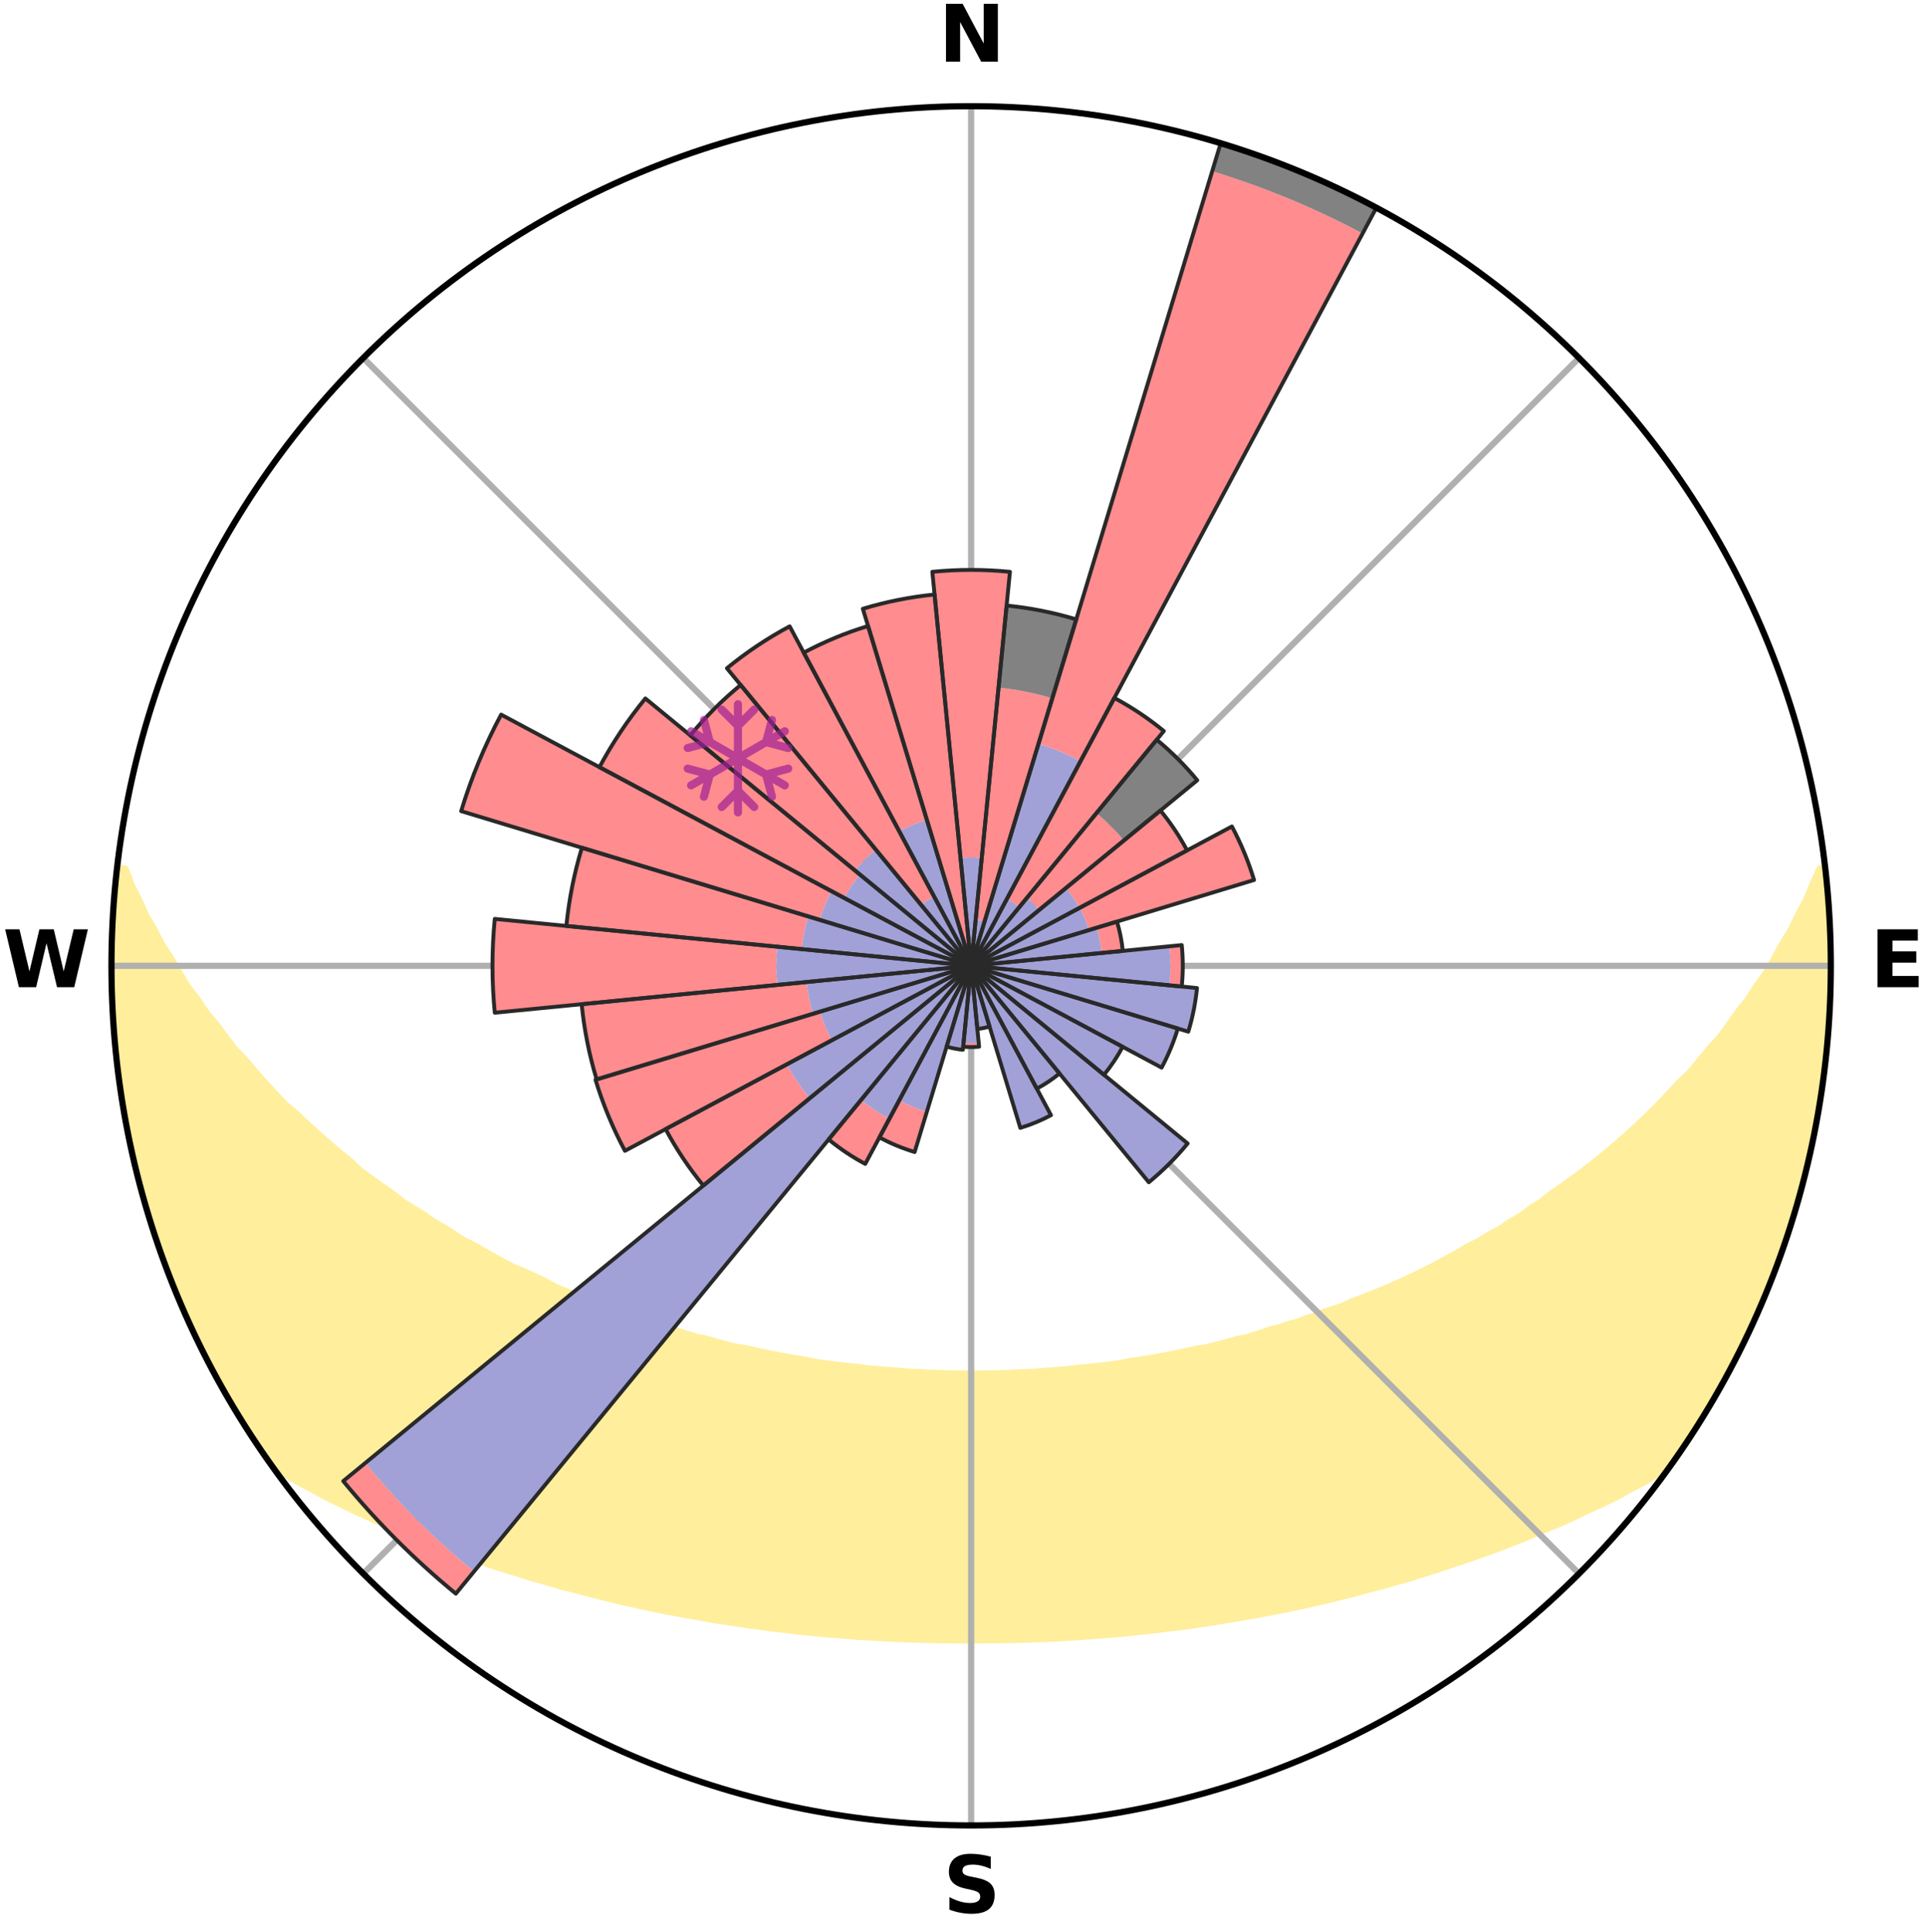 <?xml version="1.0" encoding="utf-8" standalone="no"?>
<!DOCTYPE svg PUBLIC "-//W3C//DTD SVG 1.1//EN"
  "http://www.w3.org/Graphics/SVG/1.1/DTD/svg11.dtd">
<svg xmlns:xlink="http://www.w3.org/1999/xlink" width="248.41pt" height="249.158pt" viewBox="0 0 248.41 249.158" xmlns="http://www.w3.org/2000/svg" version="1.1">
 <title>Ski Rose for Venet</title>
 <defs>
  <style type="text/css">*{stroke-linejoin: round; stroke-linecap: butt}</style>
 </defs>
 <g id="figure_1">
  <g id="patch_1">
   <path d="M 0 249.158 
L 248.41 249.158 
L 248.41 0 
L 0 0 
z
" style="fill: #ffffff"/>
  </g>
  <g id="axes_1">
   <g id="patch_2">
    <path d="M 236.135 124.579 
C 236.135 110.018 233.267 95.599 227.695 82.147 
C 222.122 68.695 213.955 56.471 203.659 46.175 
C 193.363 35.879 181.139 27.711 167.687 22.139 
C 154.235 16.567 139.815 13.699 125.255 13.699 
C 110.694 13.699 96.275 16.567 82.823 22.139 
C 69.371 27.711 57.147 35.879 46.851 46.175 
C 36.555 56.471 28.387 68.695 22.815 82.147 
C 17.243 95.599 14.375 110.018 14.375 124.579 
C 14.375 139.14 17.243 153.559 22.815 167.011 
C 28.387 180.463 36.555 192.687 46.851 202.983 
C 57.147 213.279 69.371 221.447 82.823 227.019 
C 96.275 232.591 110.694 235.459 125.255 235.459 
C 139.815 235.459 154.235 232.591 167.687 227.019 
C 181.139 221.447 193.363 213.279 203.659 202.983 
C 213.955 192.687 222.122 180.463 227.695 167.011 
C 233.267 153.559 236.135 139.14 236.135 124.579 
M 125.255 124.579 
C 125.255 124.579 125.255 124.579 125.255 124.579 
C 125.255 124.579 125.255 124.579 125.255 124.579 
C 125.255 124.579 125.255 124.579 125.255 124.579 
C 125.255 124.579 125.255 124.579 125.255 124.579 
C 125.255 124.579 125.255 124.579 125.255 124.579 
C 125.255 124.579 125.255 124.579 125.255 124.579 
C 125.255 124.579 125.255 124.579 125.255 124.579 
C 125.255 124.579 125.255 124.579 125.255 124.579 
C 125.255 124.579 125.255 124.579 125.255 124.579 
C 125.255 124.579 125.255 124.579 125.255 124.579 
C 125.255 124.579 125.255 124.579 125.255 124.579 
C 125.255 124.579 125.255 124.579 125.255 124.579 
C 125.255 124.579 125.255 124.579 125.255 124.579 
C 125.255 124.579 125.255 124.579 125.255 124.579 
C 125.255 124.579 125.255 124.579 125.255 124.579 
C 125.255 124.579 125.255 124.579 125.255 124.579 
z
" style="fill: #ffffff"/>
   </g>
   <g id="PolyCollection_1">
    <defs>
     <path id="m6360f107fa" d="M 235.294 -137.116 
L 234.758 -137.055 
L 233.843 -135.035 
L 233.041 -133.062 
L 231.981 -131.107 
L 231.069 -129.199 
L 229.909 -127.32 
L 228.914 -125.484 
L 227.882 -123.683 
L 226.61 -121.925 
L 225.512 -120.202 
L 224.178 -118.529 
L 223.023 -116.885 
L 221.841 -115.279 
L 220.428 -113.735 
L 219.199 -112.211 
L 217.947 -110.726 
L 216.471 -109.315 
L 215.18 -107.912 
L 213.871 -106.55 
L 212.546 -105.227 
L 211.205 -103.944 
L 209.85 -102.701 
L 208.483 -101.498 
L 207.104 -100.334 
L 205.715 -99.21 
L 204.318 -98.125 
L 202.913 -97.079 
L 201.502 -96.071 
L 200.086 -95.102 
L 198.844 -94.097 
L 197.419 -93.201 
L 196.166 -92.263 
L 194.736 -91.438 
L 193.475 -90.566 
L 192.045 -89.81 
L 190.78 -89.002 
L 189.355 -88.313 
L 188.089 -87.567 
L 186.823 -86.85 
L 185.558 -86.162 
L 184.294 -85.502 
L 183.031 -84.87 
L 181.772 -84.266 
L 180.516 -83.688 
L 179.265 -83.136 
L 178.018 -82.61 
L 176.777 -82.108 
L 175.541 -81.63 
L 174.313 -81.176 
L 173.205 -80.641 
L 171.988 -80.231 
L 170.78 -79.842 
L 169.682 -79.369 
L 168.488 -79.021 
L 167.398 -78.588 
L 166.219 -78.277 
L 165.139 -77.881 
L 163.977 -77.605 
L 162.907 -77.243 
L 161.841 -76.899 
L 160.779 -76.57 
L 159.652 -76.357 
L 158.602 -76.058 
L 157.557 -75.775 
L 156.518 -75.506 
L 155.483 -75.251 
L 154.4 -75.1 
L 153.379 -74.87 
L 152.363 -74.651 
L 151.353 -74.445 
L 150.348 -74.25 
L 149.349 -74.065 
L 148.355 -73.891 
L 147.366 -73.727 
L 146.382 -73.573 
L 145.404 -73.428 
L 144.456 -73.223 
L 143.485 -73.097 
L 142.52 -72.98 
L 141.559 -72.87 
L 140.602 -72.767 
L 139.65 -72.671 
L 138.702 -72.581 
L 137.77 -72.451 
L 136.828 -72.378 
L 135.889 -72.309 
L 134.954 -72.246 
L 134.028 -72.155 
L 133.097 -72.106 
L 132.169 -72.062 
L 131.243 -72.022 
L 130.321 -71.968 
L 129.398 -71.941 
L 128.476 -71.918 
L 127.555 -71.899 
L 126.635 -71.88 
L 125.715 -71.873 
L 124.795 -71.874 
L 123.875 -71.883 
L 122.955 -71.897 
L 122.034 -71.926 
L 121.113 -71.951 
L 120.19 -71.981 
L 119.268 -72.037 
L 118.343 -72.079 
L 117.416 -72.126 
L 116.486 -72.177 
L 115.56 -72.27 
L 114.626 -72.335 
L 113.688 -72.406 
L 112.748 -72.482 
L 111.803 -72.565 
L 110.869 -72.706 
L 109.918 -72.804 
L 108.963 -72.909 
L 108.004 -73.021 
L 107.04 -73.141 
L 106.07 -73.268 
L 105.096 -73.404 
L 104.147 -73.621 
L 103.166 -73.777 
L 102.179 -73.943 
L 101.187 -74.119 
L 100.189 -74.305 
L 99.186 -74.501 
L 98.178 -74.709 
L 97.164 -74.929 
L 96.145 -75.161 
L 95.065 -75.314 
L 94.032 -75.57 
L 92.995 -75.84 
L 91.953 -76.124 
L 90.905 -76.423 
L 89.78 -76.638 
L 88.721 -76.967 
L 87.657 -77.312 
L 86.506 -77.573 
L 85.431 -77.951 
L 84.353 -78.348 
L 83.177 -78.659 
L 82.09 -79.093 
L 80.898 -79.442 
L 79.803 -79.914 
L 78.598 -80.303 
L 77.384 -80.713 
L 76.278 -81.248 
L 75.053 -81.703 
L 73.821 -82.18 
L 72.582 -82.682 
L 71.339 -83.208 
L 70.224 -83.859 
L 68.975 -84.435 
L 67.722 -85.038 
L 66.321 -85.572 
L 65.06 -86.231 
L 63.797 -86.918 
L 62.534 -87.634 
L 61.272 -88.379 
L 59.849 -89.067 
L 58.587 -89.874 
L 57.327 -90.711 
L 55.902 -91.499 
L 54.648 -92.402 
L 53.224 -93.259 
L 51.802 -94.154 
L 50.564 -95.157 
L 49.15 -96.125 
L 47.742 -97.13 
L 46.34 -98.175 
L 45.135 -99.317 
L 43.751 -100.437 
L 42.378 -101.595 
L 41.015 -102.793 
L 39.665 -104.031 
L 38.328 -105.308 
L 36.807 -106.584 
L 35.501 -107.944 
L 34.212 -109.344 
L 32.943 -110.783 
L 31.695 -112.262 
L 30.263 -113.756 
L 29.059 -115.316 
L 27.88 -116.916 
L 26.521 -118.54 
L 25.396 -120.219 
L 24.094 -121.93 
L 23.03 -123.687 
L 21.999 -125.48 
L 20.8 -127.314 
L 19.844 -129.181 
L 18.73 -131.094 
L 17.865 -133.031 
L 16.863 -135.016 
L 16.124 -137.013 
L 15.157 -137.123 
L 15.157 -137.123 
L 14.886 -135.206 
L 14.754 -133.276 
L 14.585 -131.348 
L 14.59 -129.411 
L 14.451 -127.481 
L 14.451 -125.546 
L 14.482 -123.612 
L 14.443 -121.677 
L 14.539 -119.745 
L 14.59 -117.811 
L 14.825 -115.888 
L 14.916 -113.955 
L 15.137 -112.033 
L 15.389 -110.115 
L 15.67 -108.201 
L 15.98 -106.293 
L 16.233 -104.373 
L 16.605 -102.474 
L 17.007 -100.581 
L 17.439 -98.695 
L 17.988 -96.838 
L 18.481 -94.968 
L 19.003 -93.106 
L 19.556 -91.252 
L 20.14 -89.408 
L 20.754 -87.573 
L 21.398 -85.749 
L 22.142 -83.962 
L 22.848 -82.161 
L 23.586 -80.372 
L 24.439 -78.634 
L 25.24 -76.874 
L 26.065 -75.125 
L 26.939 -73.399 
L 27.848 -71.691 
L 28.793 -70.003 
L 29.718 -68.304 
L 30.736 -66.658 
L 31.753 -65.012 
L 32.798 -63.383 
L 33.903 -61.795 
L 35.001 -60.202 
L 36.728 -59.073 
L 38.542 -58.042 
L 40.373 -57.061 
L 42.159 -56.08 
L 44.014 -55.193 
L 45.812 -54.294 
L 47.666 -53.482 
L 49.464 -52.657 
L 51.317 -51.92 
L 53.11 -51.164 
L 54.899 -50.44 
L 56.684 -49.747 
L 58.464 -49.085 
L 60.237 -48.453 
L 62.003 -47.849 
L 63.72 -47.219 
L 65.473 -46.67 
L 67.218 -46.147 
L 68.92 -45.601 
L 70.649 -45.128 
L 72.335 -44.626 
L 74.047 -44.199 
L 75.722 -43.748 
L 77.387 -43.315 
L 79.048 -42.909 
L 80.699 -42.518 
L 82.346 -42.152 
L 83.983 -41.801 
L 85.616 -41.474 
L 87.238 -41.159 
L 88.856 -40.868 
L 90.464 -40.587 
L 92.052 -40.289 
L 93.65 -40.048 
L 95.238 -39.815 
L 96.81 -39.568 
L 98.389 -39.371 
L 99.951 -39.156 
L 101.516 -38.98 
L 103.07 -38.795 
L 104.626 -38.653 
L 106.171 -38.495 
L 107.715 -38.37 
L 109.253 -38.24 
L 110.787 -38.123 
L 112.322 -38.04 
L 113.85 -37.949 
L 115.376 -37.871 
L 116.899 -37.805 
L 118.422 -37.758 
L 119.942 -37.716 
L 121.461 -37.687 
L 122.979 -37.67 
L 124.496 -37.669 
L 126.013 -37.667 
L 127.531 -37.673 
L 129.048 -37.69 
L 130.567 -37.719 
L 132.088 -37.761 
L 133.609 -37.815 
L 135.135 -37.865 
L 136.661 -37.943 
L 138.189 -38.034 
L 139.722 -38.125 
L 141.257 -38.241 
L 142.794 -38.371 
L 144.341 -38.488 
L 145.886 -38.645 
L 147.434 -38.817 
L 148.993 -38.98 
L 150.551 -39.181 
L 152.123 -39.363 
L 153.699 -39.568 
L 155.272 -39.814 
L 156.863 -40.039 
L 158.445 -40.32 
L 160.046 -40.585 
L 161.658 -40.859 
L 163.273 -41.157 
L 164.898 -41.465 
L 166.528 -41.798 
L 168.168 -42.143 
L 169.812 -42.515 
L 171.467 -42.899 
L 173.125 -43.312 
L 174.794 -43.739 
L 176.465 -44.195 
L 178.177 -44.622 
L 179.867 -45.118 
L 181.596 -45.591 
L 183.295 -46.143 
L 185.04 -46.666 
L 186.755 -47.263 
L 188.515 -47.839 
L 190.281 -48.443 
L 192.055 -49.075 
L 193.834 -49.738 
L 195.62 -50.43 
L 197.409 -51.154 
L 199.203 -51.911 
L 201.05 -52.652 
L 202.85 -53.477 
L 204.649 -54.337 
L 206.507 -55.183 
L 208.357 -56.075 
L 210.143 -57.056 
L 211.978 -58.034 
L 213.788 -59.068 
L 215.515 -60.197 
L 216.622 -61.784 
L 217.714 -63.382 
L 218.753 -65.014 
L 219.759 -66.667 
L 220.769 -68.317 
L 221.738 -69.992 
L 222.694 -71.674 
L 223.598 -73.385 
L 224.433 -75.131 
L 225.227 -76.895 
L 226.116 -78.614 
L 226.904 -80.381 
L 227.689 -82.149 
L 228.35 -83.969 
L 229.032 -85.778 
L 229.761 -87.571 
L 230.358 -89.412 
L 230.96 -91.25 
L 231.458 -93.12 
L 232.035 -94.966 
L 232.577 -96.824 
L 232.986 -98.715 
L 233.482 -100.586 
L 233.765 -102.502 
L 234.177 -104.392 
L 234.532 -106.292 
L 234.867 -108.197 
L 235.162 -110.109 
L 235.409 -112.029 
L 235.621 -113.952 
L 235.634 -115.892 
L 235.777 -117.819 
L 235.884 -119.749 
L 235.954 -121.68 
L 235.99 -123.613 
L 235.991 -125.545 
L 235.957 -127.478 
L 235.89 -129.409 
L 235.79 -131.34 
L 235.657 -133.268 
L 235.491 -135.194 
L 235.294 -137.116 
z
" style="stroke: #ffee9c"/>
    </defs>
    <g clip-path="url(#p2b5f7c1083)">
     <use xlink:href="#m6360f107fa" x="0" y="249.158" style="fill: #ffee9c; stroke: #ffee9c"/>
    </g>
   </g>
   <g id="matplotlib.axis_1">
    <g id="xtick_1">
     <g id="line2d_1">
      <path d="M 125.255 124.579 
L 125.255 13.699 
" clip-path="url(#p2b5f7c1083)" style="fill: none; stroke: #b0b0b0; stroke-width: 0.8; stroke-linecap: square"/>
     </g>
     <g id="text_1">
      <!-- N -->
      <g transform="translate(121.07 7.958) scale(0.1 -0.1)">
       <defs>
        <path id="DejaVuSans-Bold-4e" d="M 588 4666 
L 1931 4666 
L 3628 1466 
L 3628 4666 
L 4769 4666 
L 4769 0 
L 3425 0 
L 1728 3200 
L 1728 0 
L 588 0 
L 588 4666 
z
" transform="scale(0.016)"/>
       </defs>
       <use xlink:href="#DejaVuSans-Bold-4e"/>
      </g>
     </g>
    </g>
    <g id="xtick_2">
     <g id="line2d_2">
      <path d="M 125.255 124.579 
L 203.659 46.175 
" clip-path="url(#p2b5f7c1083)" style="fill: none; stroke: #b0b0b0; stroke-width: 0.8; stroke-linecap: square"/>
     </g>
    </g>
    <g id="xtick_3">
     <g id="line2d_3">
      <path d="M 125.255 124.579 
L 236.135 124.579 
" clip-path="url(#p2b5f7c1083)" style="fill: none; stroke: #b0b0b0; stroke-width: 0.8; stroke-linecap: square"/>
     </g>
     <g id="text_2">
      <!-- E -->
      <g transform="translate(241.219 127.338) scale(0.1 -0.1)">
       <defs>
        <path id="DejaVuSans-Bold-45" d="M 588 4666 
L 3834 4666 
L 3834 3756 
L 1791 3756 
L 1791 2888 
L 3713 2888 
L 3713 1978 
L 1791 1978 
L 1791 909 
L 3903 909 
L 3903 0 
L 588 0 
L 588 4666 
z
" transform="scale(0.016)"/>
       </defs>
       <use xlink:href="#DejaVuSans-Bold-45"/>
      </g>
     </g>
    </g>
    <g id="xtick_4">
     <g id="line2d_4">
      <path d="M 125.255 124.579 
L 203.659 202.983 
" clip-path="url(#p2b5f7c1083)" style="fill: none; stroke: #b0b0b0; stroke-width: 0.8; stroke-linecap: square"/>
     </g>
    </g>
    <g id="xtick_5">
     <g id="line2d_5">
      <path d="M 125.255 124.579 
L 125.255 235.459 
" clip-path="url(#p2b5f7c1083)" style="fill: none; stroke: #b0b0b0; stroke-width: 0.8; stroke-linecap: square"/>
     </g>
     <g id="text_3">
      <!-- S -->
      <g transform="translate(121.654 246.718) scale(0.1 -0.1)">
       <defs>
        <path id="DejaVuSans-Bold-53" d="M 3834 4519 
L 3834 3531 
Q 3450 3703 3084 3790 
Q 2719 3878 2394 3878 
Q 1963 3878 1756 3759 
Q 1550 3641 1550 3391 
Q 1550 3203 1689 3098 
Q 1828 2994 2194 2919 
L 2706 2816 
Q 3484 2659 3812 2340 
Q 4141 2022 4141 1434 
Q 4141 663 3683 286 
Q 3225 -91 2284 -91 
Q 1841 -91 1394 -6 
Q 947 78 500 244 
L 500 1259 
Q 947 1022 1364 901 
Q 1781 781 2169 781 
Q 2563 781 2772 912 
Q 2981 1044 2981 1288 
Q 2981 1506 2839 1625 
Q 2697 1744 2272 1838 
L 1806 1941 
Q 1106 2091 782 2419 
Q 459 2747 459 3303 
Q 459 4000 909 4375 
Q 1359 4750 2203 4750 
Q 2588 4750 2994 4692 
Q 3400 4634 3834 4519 
z
" transform="scale(0.016)"/>
       </defs>
       <use xlink:href="#DejaVuSans-Bold-53"/>
      </g>
     </g>
    </g>
    <g id="xtick_6">
     <g id="line2d_6">
      <path d="M 125.255 124.579 
L 46.851 202.983 
" clip-path="url(#p2b5f7c1083)" style="fill: none; stroke: #b0b0b0; stroke-width: 0.8; stroke-linecap: square"/>
     </g>
    </g>
    <g id="xtick_7">
     <g id="line2d_7">
      <path d="M 125.255 124.579 
L 14.375 124.579 
" clip-path="url(#p2b5f7c1083)" style="fill: none; stroke: #b0b0b0; stroke-width: 0.8; stroke-linecap: square"/>
     </g>
     <g id="text_4">
      <!-- W -->
      <g transform="translate(0.36 127.338) scale(0.1 -0.1)">
       <defs>
        <path id="DejaVuSans-Bold-57" d="M 191 4666 
L 1344 4666 
L 2150 1275 
L 2950 4666 
L 4109 4666 
L 4909 1275 
L 5716 4666 
L 6859 4666 
L 5759 0 
L 4372 0 
L 3525 3547 
L 2688 0 
L 1300 0 
L 191 4666 
z
" transform="scale(0.016)"/>
       </defs>
       <use xlink:href="#DejaVuSans-Bold-57"/>
      </g>
     </g>
    </g>
    <g id="xtick_8">
     <g id="line2d_8">
      <path d="M 125.255 124.579 
L 46.851 46.175 
" clip-path="url(#p2b5f7c1083)" style="fill: none; stroke: #b0b0b0; stroke-width: 0.8; stroke-linecap: square"/>
     </g>
    </g>
   </g>
   <g id="matplotlib.axis_2"/>
   <g id="patch_3">
    <path d="M 125.255 124.579 
C 125.255 124.579 125.255 124.579 125.255 124.579 
C 125.255 124.579 125.255 124.579 125.255 124.579 
L 125.255 124.579 
C 125.255 124.579 125.255 124.579 125.255 124.579 
C 125.255 124.579 125.255 124.579 125.255 124.579 
z
" clip-path="url(#p2b5f7c1083)" style="fill: #d9d9d9"/>
   </g>
   <g id="patch_4">
    <path d="M 125.255 124.579 
C 125.255 124.579 125.255 124.579 125.255 124.579 
C 125.255 124.579 125.255 124.579 125.255 124.579 
L 125.255 124.579 
C 125.255 124.579 125.255 124.579 125.255 124.579 
C 125.255 124.579 125.255 124.579 125.255 124.579 
z
" clip-path="url(#p2b5f7c1083)" style="fill: #d9d9d9"/>
   </g>
   <g id="patch_5">
    <path d="M 125.255 124.579 
C 125.255 124.579 125.255 124.579 125.255 124.579 
C 125.255 124.579 125.255 124.579 125.255 124.579 
L 125.255 124.579 
C 125.255 124.579 125.255 124.579 125.255 124.579 
C 125.255 124.579 125.255 124.579 125.255 124.579 
z
" clip-path="url(#p2b5f7c1083)" style="fill: #d9d9d9"/>
   </g>
   <g id="patch_6">
    <path d="M 125.255 124.579 
C 125.255 124.579 125.255 124.579 125.255 124.579 
C 125.255 124.579 125.255 124.579 125.255 124.579 
L 125.255 124.579 
C 125.255 124.579 125.255 124.579 125.255 124.579 
C 125.255 124.579 125.255 124.579 125.255 124.579 
z
" clip-path="url(#p2b5f7c1083)" style="fill: #d9d9d9"/>
   </g>
   <g id="patch_7">
    <path d="M 125.255 124.579 
C 125.255 124.579 125.255 124.579 125.255 124.579 
C 125.255 124.579 125.255 124.579 125.255 124.579 
L 125.255 124.579 
C 125.255 124.579 125.255 124.579 125.255 124.579 
C 125.255 124.579 125.255 124.579 125.255 124.579 
z
" clip-path="url(#p2b5f7c1083)" style="fill: #d9d9d9"/>
   </g>
   <g id="patch_8">
    <path d="M 125.255 124.579 
C 125.255 124.579 125.255 124.579 125.255 124.579 
C 125.255 124.579 125.255 124.579 125.255 124.579 
L 125.255 124.579 
C 125.255 124.579 125.255 124.579 125.255 124.579 
C 125.255 124.579 125.255 124.579 125.255 124.579 
z
" clip-path="url(#p2b5f7c1083)" style="fill: #d9d9d9"/>
   </g>
   <g id="patch_9">
    <path d="M 125.255 124.579 
C 125.255 124.579 125.255 124.579 125.255 124.579 
C 125.255 124.579 125.255 124.579 125.255 124.579 
L 125.255 124.579 
C 125.255 124.579 125.255 124.579 125.255 124.579 
C 125.255 124.579 125.255 124.579 125.255 124.579 
z
" clip-path="url(#p2b5f7c1083)" style="fill: #d9d9d9"/>
   </g>
   <g id="patch_10">
    <path d="M 125.255 124.579 
C 125.255 124.579 125.255 124.579 125.255 124.579 
C 125.255 124.579 125.255 124.579 125.255 124.579 
L 125.255 124.579 
C 125.255 124.579 125.255 124.579 125.255 124.579 
C 125.255 124.579 125.255 124.579 125.255 124.579 
z
" clip-path="url(#p2b5f7c1083)" style="fill: #d9d9d9"/>
   </g>
   <g id="patch_11">
    <path d="M 125.255 124.579 
C 125.255 124.579 125.255 124.579 125.255 124.579 
C 125.255 124.579 125.255 124.579 125.255 124.579 
L 125.255 124.579 
C 125.255 124.579 125.255 124.579 125.255 124.579 
C 125.255 124.579 125.255 124.579 125.255 124.579 
z
" clip-path="url(#p2b5f7c1083)" style="fill: #d9d9d9"/>
   </g>
   <g id="patch_12">
    <path d="M 125.255 124.579 
C 125.255 124.579 125.255 124.579 125.255 124.579 
C 125.255 124.579 125.255 124.579 125.255 124.579 
L 125.255 124.579 
C 125.255 124.579 125.255 124.579 125.255 124.579 
C 125.255 124.579 125.255 124.579 125.255 124.579 
z
" clip-path="url(#p2b5f7c1083)" style="fill: #d9d9d9"/>
   </g>
   <g id="patch_13">
    <path d="M 125.255 124.579 
C 125.255 124.579 125.255 124.579 125.255 124.579 
C 125.255 124.579 125.255 124.579 125.255 124.579 
L 125.255 124.579 
C 125.255 124.579 125.255 124.579 125.255 124.579 
C 125.255 124.579 125.255 124.579 125.255 124.579 
z
" clip-path="url(#p2b5f7c1083)" style="fill: #d9d9d9"/>
   </g>
   <g id="patch_14">
    <path d="M 125.255 124.579 
C 125.255 124.579 125.255 124.579 125.255 124.579 
C 125.255 124.579 125.255 124.579 125.255 124.579 
L 125.255 124.579 
C 125.255 124.579 125.255 124.579 125.255 124.579 
C 125.255 124.579 125.255 124.579 125.255 124.579 
z
" clip-path="url(#p2b5f7c1083)" style="fill: #d9d9d9"/>
   </g>
   <g id="patch_15">
    <path d="M 125.255 124.579 
C 125.255 124.579 125.255 124.579 125.255 124.579 
C 125.255 124.579 125.255 124.579 125.255 124.579 
L 125.255 124.579 
C 125.255 124.579 125.255 124.579 125.255 124.579 
C 125.255 124.579 125.255 124.579 125.255 124.579 
z
" clip-path="url(#p2b5f7c1083)" style="fill: #d9d9d9"/>
   </g>
   <g id="patch_16">
    <path d="M 125.255 124.579 
C 125.255 124.579 125.255 124.579 125.255 124.579 
C 125.255 124.579 125.255 124.579 125.255 124.579 
L 125.255 124.579 
C 125.255 124.579 125.255 124.579 125.255 124.579 
C 125.255 124.579 125.255 124.579 125.255 124.579 
z
" clip-path="url(#p2b5f7c1083)" style="fill: #d9d9d9"/>
   </g>
   <g id="patch_17">
    <path d="M 125.255 124.579 
C 125.255 124.579 125.255 124.579 125.255 124.579 
C 125.255 124.579 125.255 124.579 125.255 124.579 
L 125.255 124.579 
C 125.255 124.579 125.255 124.579 125.255 124.579 
C 125.255 124.579 125.255 124.579 125.255 124.579 
z
" clip-path="url(#p2b5f7c1083)" style="fill: #d9d9d9"/>
   </g>
   <g id="patch_18">
    <path d="M 125.255 124.579 
C 125.255 124.579 125.255 124.579 125.255 124.579 
C 125.255 124.579 125.255 124.579 125.255 124.579 
L 125.255 124.579 
C 125.255 124.579 125.255 124.579 125.255 124.579 
C 125.255 124.579 125.255 124.579 125.255 124.579 
z
" clip-path="url(#p2b5f7c1083)" style="fill: #d9d9d9"/>
   </g>
   <g id="patch_19">
    <path d="M 125.255 124.579 
C 125.255 124.579 125.255 124.579 125.255 124.579 
C 125.255 124.579 125.255 124.579 125.255 124.579 
L 125.255 124.579 
C 125.255 124.579 125.255 124.579 125.255 124.579 
C 125.255 124.579 125.255 124.579 125.255 124.579 
z
" clip-path="url(#p2b5f7c1083)" style="fill: #d9d9d9"/>
   </g>
   <g id="patch_20">
    <path d="M 125.255 124.579 
C 125.255 124.579 125.255 124.579 125.255 124.579 
C 125.255 124.579 125.255 124.579 125.255 124.579 
L 125.255 124.579 
C 125.255 124.579 125.255 124.579 125.255 124.579 
C 125.255 124.579 125.255 124.579 125.255 124.579 
z
" clip-path="url(#p2b5f7c1083)" style="fill: #d9d9d9"/>
   </g>
   <g id="patch_21">
    <path d="M 125.255 124.579 
C 125.255 124.579 125.255 124.579 125.255 124.579 
C 125.255 124.579 125.255 124.579 125.255 124.579 
L 125.255 124.579 
C 125.255 124.579 125.255 124.579 125.255 124.579 
C 125.255 124.579 125.255 124.579 125.255 124.579 
z
" clip-path="url(#p2b5f7c1083)" style="fill: #d9d9d9"/>
   </g>
   <g id="patch_22">
    <path d="M 125.255 124.579 
C 125.255 124.579 125.255 124.579 125.255 124.579 
C 125.255 124.579 125.255 124.579 125.255 124.579 
L 125.255 124.579 
C 125.255 124.579 125.255 124.579 125.255 124.579 
C 125.255 124.579 125.255 124.579 125.255 124.579 
z
" clip-path="url(#p2b5f7c1083)" style="fill: #d9d9d9"/>
   </g>
   <g id="patch_23">
    <path d="M 125.255 124.579 
C 125.255 124.579 125.255 124.579 125.255 124.579 
C 125.255 124.579 125.255 124.579 125.255 124.579 
L 125.255 124.579 
C 125.255 124.579 125.255 124.579 125.255 124.579 
C 125.255 124.579 125.255 124.579 125.255 124.579 
z
" clip-path="url(#p2b5f7c1083)" style="fill: #d9d9d9"/>
   </g>
   <g id="patch_24">
    <path d="M 125.255 124.579 
C 125.255 124.579 125.255 124.579 125.255 124.579 
C 125.255 124.579 125.255 124.579 125.255 124.579 
L 125.255 124.579 
C 125.255 124.579 125.255 124.579 125.255 124.579 
C 125.255 124.579 125.255 124.579 125.255 124.579 
z
" clip-path="url(#p2b5f7c1083)" style="fill: #d9d9d9"/>
   </g>
   <g id="patch_25">
    <path d="M 125.255 124.579 
C 125.255 124.579 125.255 124.579 125.255 124.579 
C 125.255 124.579 125.255 124.579 125.255 124.579 
L 125.255 124.579 
C 125.255 124.579 125.255 124.579 125.255 124.579 
C 125.255 124.579 125.255 124.579 125.255 124.579 
z
" clip-path="url(#p2b5f7c1083)" style="fill: #d9d9d9"/>
   </g>
   <g id="patch_26">
    <path d="M 125.255 124.579 
C 125.255 124.579 125.255 124.579 125.255 124.579 
C 125.255 124.579 125.255 124.579 125.255 124.579 
L 125.255 124.579 
C 125.255 124.579 125.255 124.579 125.255 124.579 
C 125.255 124.579 125.255 124.579 125.255 124.579 
z
" clip-path="url(#p2b5f7c1083)" style="fill: #d9d9d9"/>
   </g>
   <g id="patch_27">
    <path d="M 125.255 124.579 
C 125.255 124.579 125.255 124.579 125.255 124.579 
C 125.255 124.579 125.255 124.579 125.255 124.579 
L 125.255 124.579 
C 125.255 124.579 125.255 124.579 125.255 124.579 
C 125.255 124.579 125.255 124.579 125.255 124.579 
z
" clip-path="url(#p2b5f7c1083)" style="fill: #d9d9d9"/>
   </g>
   <g id="patch_28">
    <path d="M 125.255 124.579 
C 125.255 124.579 125.255 124.579 125.255 124.579 
C 125.255 124.579 125.255 124.579 125.255 124.579 
L 125.255 124.579 
C 125.255 124.579 125.255 124.579 125.255 124.579 
C 125.255 124.579 125.255 124.579 125.255 124.579 
z
" clip-path="url(#p2b5f7c1083)" style="fill: #d9d9d9"/>
   </g>
   <g id="patch_29">
    <path d="M 125.255 124.579 
C 125.255 124.579 125.255 124.579 125.255 124.579 
C 125.255 124.579 125.255 124.579 125.255 124.579 
L 125.255 124.579 
C 125.255 124.579 125.255 124.579 125.255 124.579 
C 125.255 124.579 125.255 124.579 125.255 124.579 
z
" clip-path="url(#p2b5f7c1083)" style="fill: #d9d9d9"/>
   </g>
   <g id="patch_30">
    <path d="M 125.255 124.579 
C 125.255 124.579 125.255 124.579 125.255 124.579 
C 125.255 124.579 125.255 124.579 125.255 124.579 
L 125.255 124.579 
C 125.255 124.579 125.255 124.579 125.255 124.579 
C 125.255 124.579 125.255 124.579 125.255 124.579 
z
" clip-path="url(#p2b5f7c1083)" style="fill: #d9d9d9"/>
   </g>
   <g id="patch_31">
    <path d="M 125.255 124.579 
C 125.255 124.579 125.255 124.579 125.255 124.579 
C 125.255 124.579 125.255 124.579 125.255 124.579 
L 125.255 124.579 
C 125.255 124.579 125.255 124.579 125.255 124.579 
C 125.255 124.579 125.255 124.579 125.255 124.579 
z
" clip-path="url(#p2b5f7c1083)" style="fill: #d9d9d9"/>
   </g>
   <g id="patch_32">
    <path d="M 125.255 124.579 
C 125.255 124.579 125.255 124.579 125.255 124.579 
C 125.255 124.579 125.255 124.579 125.255 124.579 
L 125.255 124.579 
C 125.255 124.579 125.255 124.579 125.255 124.579 
C 125.255 124.579 125.255 124.579 125.255 124.579 
z
" clip-path="url(#p2b5f7c1083)" style="fill: #d9d9d9"/>
   </g>
   <g id="patch_33">
    <path d="M 125.255 124.579 
C 125.255 124.579 125.255 124.579 125.255 124.579 
C 125.255 124.579 125.255 124.579 125.255 124.579 
L 125.255 124.579 
C 125.255 124.579 125.255 124.579 125.255 124.579 
C 125.255 124.579 125.255 124.579 125.255 124.579 
z
" clip-path="url(#p2b5f7c1083)" style="fill: #d9d9d9"/>
   </g>
   <g id="patch_34">
    <path d="M 125.255 124.579 
C 125.255 124.579 125.255 124.579 125.255 124.579 
C 125.255 124.579 125.255 124.579 125.255 124.579 
L 125.255 124.579 
C 125.255 124.579 125.255 124.579 125.255 124.579 
C 125.255 124.579 125.255 124.579 125.255 124.579 
z
" clip-path="url(#p2b5f7c1083)" style="fill: #d9d9d9"/>
   </g>
   <g id="patch_35">
    <path d="M 125.255 124.579 
C 125.255 124.579 125.255 124.579 125.255 124.579 
C 125.255 124.579 125.255 124.579 125.255 124.579 
L 126.626 110.656 
C 126.17 110.612 125.713 110.589 125.255 110.589 
C 124.797 110.589 124.339 110.612 123.884 110.656 
z
" clip-path="url(#p2b5f7c1083)" style="fill: #a1a1d8"/>
   </g>
   <g id="patch_36">
    <path d="M 125.255 124.579 
C 125.255 124.579 125.255 124.579 125.255 124.579 
C 125.255 124.579 125.255 124.579 125.255 124.579 
L 126.998 118.833 
C 126.81 118.776 126.619 118.728 126.426 118.69 
C 126.234 118.652 126.039 118.623 125.843 118.603 
z
" clip-path="url(#p2b5f7c1083)" style="fill: #a1a1d8"/>
   </g>
   <g id="patch_37">
    <path d="M 125.255 124.579 
C 125.255 124.579 125.255 124.579 125.255 124.579 
C 125.255 124.579 125.255 124.579 125.255 124.579 
L 139.367 98.177 
C 138.503 97.715 137.616 97.296 136.711 96.921 
C 135.806 96.546 134.883 96.216 133.945 95.932 
z
" clip-path="url(#p2b5f7c1083)" style="fill: #a1a1d8"/>
   </g>
   <g id="patch_38">
    <path d="M 125.255 124.579 
C 125.255 124.579 125.255 124.579 125.255 124.579 
C 125.255 124.579 125.255 124.579 125.255 124.579 
L 131.475 116.999 
C 131.227 116.796 130.969 116.605 130.702 116.426 
C 130.436 116.248 130.16 116.083 129.877 115.932 
z
" clip-path="url(#p2b5f7c1083)" style="fill: #a1a1d8"/>
   </g>
   <g id="patch_39">
    <path d="M 125.255 124.579 
C 125.255 124.579 125.255 124.579 125.255 124.579 
C 125.255 124.579 125.255 124.579 125.255 124.579 
L 134.027 117.38 
C 133.791 117.093 133.541 116.818 133.279 116.555 
C 133.016 116.293 132.741 116.043 132.454 115.807 
z
" clip-path="url(#p2b5f7c1083)" style="fill: #a1a1d8"/>
   </g>
   <g id="patch_40">
    <path d="M 125.255 124.579 
C 125.255 124.579 125.255 124.579 125.255 124.579 
C 125.255 124.579 125.255 124.579 125.255 124.579 
L 139.218 117.116 
C 138.973 116.659 138.707 116.214 138.419 115.783 
C 138.131 115.352 137.822 114.936 137.493 114.535 
z
" clip-path="url(#p2b5f7c1083)" style="fill: #a1a1d8"/>
   </g>
   <g id="patch_41">
    <path d="M 125.255 124.579 
C 125.255 124.579 125.255 124.579 125.255 124.579 
C 125.255 124.579 125.255 124.579 125.255 124.579 
L 140.457 119.967 
C 140.306 119.47 140.131 118.98 139.932 118.5 
C 139.733 118.019 139.511 117.549 139.265 117.09 
z
" clip-path="url(#p2b5f7c1083)" style="fill: #a1a1d8"/>
   </g>
   <g id="patch_42">
    <path d="M 125.255 124.579 
C 125.255 124.579 125.255 124.579 125.255 124.579 
C 125.255 124.579 125.255 124.579 125.255 124.579 
L 142.106 122.919 
C 142.052 122.368 141.97 121.819 141.862 121.276 
C 141.754 120.732 141.619 120.194 141.458 119.664 
z
" clip-path="url(#p2b5f7c1083)" style="fill: #a1a1d8"/>
   </g>
   <g id="patch_43">
    <path d="M 125.255 124.579 
C 125.255 124.579 125.255 124.579 125.255 124.579 
C 125.255 124.579 125.255 124.579 125.255 124.579 
L 150.841 127.099 
C 150.923 126.262 150.965 125.421 150.965 124.579 
C 150.965 123.738 150.923 122.897 150.841 122.059 
z
" clip-path="url(#p2b5f7c1083)" style="fill: #a1a1d8"/>
   </g>
   <g id="patch_44">
    <path d="M 125.255 124.579 
C 125.255 124.579 125.255 124.579 125.255 124.579 
C 125.255 124.579 125.255 124.579 125.255 124.579 
L 153.152 133.041 
C 153.429 132.128 153.661 131.202 153.847 130.266 
C 154.033 129.33 154.173 128.386 154.267 127.436 
z
" clip-path="url(#p2b5f7c1083)" style="fill: #a1a1d8"/>
   </g>
   <g id="patch_45">
    <path d="M 125.255 124.579 
C 125.255 124.579 125.255 124.579 125.255 124.579 
C 125.255 124.579 125.255 124.579 125.255 124.579 
L 149.823 137.711 
C 150.252 136.907 150.642 136.082 150.991 135.24 
C 151.34 134.397 151.648 133.538 151.912 132.666 
z
" clip-path="url(#p2b5f7c1083)" style="fill: #a1a1d8"/>
   </g>
   <g id="patch_46">
    <path d="M 125.255 124.579 
C 125.255 124.579 125.255 124.579 125.255 124.579 
C 125.255 124.579 125.255 124.579 125.255 124.579 
L 142.234 138.513 
C 142.69 137.957 143.118 137.38 143.518 136.782 
C 143.917 136.184 144.287 135.567 144.626 134.933 
z
" clip-path="url(#p2b5f7c1083)" style="fill: #a1a1d8"/>
   </g>
   <g id="patch_47">
    <path d="M 125.255 124.579 
C 125.255 124.579 125.255 124.579 125.255 124.579 
C 125.255 124.579 125.255 124.579 125.255 124.579 
L 148.14 152.465 
C 149.053 151.716 149.928 150.923 150.763 150.088 
C 151.598 149.253 152.392 148.377 153.141 147.465 
z
" clip-path="url(#p2b5f7c1083)" style="fill: #a1a1d8"/>
   </g>
   <g id="patch_48">
    <path d="M 125.255 124.579 
C 125.255 124.579 125.255 124.579 125.255 124.579 
C 125.255 124.579 125.255 124.579 125.255 124.579 
L 133.701 140.381 
C 134.219 140.105 134.722 139.803 135.209 139.477 
C 135.697 139.151 136.168 138.802 136.622 138.43 
z
" clip-path="url(#p2b5f7c1083)" style="fill: #a1a1d8"/>
   </g>
   <g id="patch_49">
    <path d="M 125.255 124.579 
C 125.255 124.579 125.255 124.579 125.255 124.579 
C 125.255 124.579 125.255 124.579 125.255 124.579 
L 131.585 145.448 
C 132.268 145.24 132.941 145 133.6 144.727 
C 134.26 144.453 134.905 144.148 135.535 143.812 
z
" clip-path="url(#p2b5f7c1083)" style="fill: #a1a1d8"/>
   </g>
   <g id="patch_50">
    <path d="M 125.255 124.579 
C 125.255 124.579 125.255 124.579 125.255 124.579 
C 125.255 124.579 125.255 124.579 125.255 124.579 
L 126.057 132.722 
C 126.323 132.696 126.589 132.657 126.851 132.605 
C 127.114 132.552 127.374 132.487 127.63 132.409 
z
" clip-path="url(#p2b5f7c1083)" style="fill: #a1a1d8"/>
   </g>
   <g id="patch_51">
    <path d="M 125.255 124.579 
C 125.255 124.579 125.255 124.579 125.255 124.579 
C 125.255 124.579 125.255 124.579 125.255 124.579 
L 124.277 134.51 
C 124.602 134.542 124.928 134.558 125.255 134.558 
C 125.581 134.558 125.908 134.542 126.233 134.51 
z
" clip-path="url(#p2b5f7c1083)" style="fill: #a1a1d8"/>
   </g>
   <g id="patch_52">
    <path d="M 125.255 124.579 
C 125.255 124.579 125.255 124.579 125.255 124.579 
C 125.255 124.579 125.255 124.579 125.255 124.579 
L 122.165 134.766 
C 122.498 134.867 122.836 134.951 123.178 135.019 
C 123.52 135.087 123.865 135.138 124.211 135.173 
z
" clip-path="url(#p2b5f7c1083)" style="fill: #a1a1d8"/>
   </g>
   <g id="patch_53">
    <path d="M 125.255 124.579 
C 125.255 124.579 125.255 124.579 125.255 124.579 
C 125.255 124.579 125.255 124.579 125.255 124.579 
L 115.969 141.951 
C 116.538 142.255 117.121 142.531 117.717 142.778 
C 118.312 143.024 118.92 143.242 119.537 143.429 
z
" clip-path="url(#p2b5f7c1083)" style="fill: #a1a1d8"/>
   </g>
   <g id="patch_54">
    <path d="M 125.255 124.579 
C 125.255 124.579 125.255 124.579 125.255 124.579 
C 125.255 124.579 125.255 124.579 125.255 124.579 
L 111.051 141.887 
C 111.617 142.352 112.206 142.789 112.816 143.196 
C 113.425 143.603 114.054 143.98 114.7 144.325 
z
" clip-path="url(#p2b5f7c1083)" style="fill: #a1a1d8"/>
   </g>
   <g id="patch_55">
    <path d="M 125.255 124.579 
C 125.255 124.579 125.255 124.579 125.255 124.579 
C 125.255 124.579 125.255 124.579 125.255 124.579 
L 47.12 188.703 
C 49.219 191.26 51.442 193.713 53.781 196.053 
C 56.121 198.392 58.573 200.615 61.131 202.714 
z
" clip-path="url(#p2b5f7c1083)" style="fill: #a1a1d8"/>
   </g>
   <g id="patch_56">
    <path d="M 125.255 124.579 
C 125.255 124.579 125.255 124.579 125.255 124.579 
C 125.255 124.579 125.255 124.579 125.255 124.579 
L 101.488 137.283 
C 101.904 138.06 102.358 138.818 102.848 139.551 
C 103.338 140.284 103.864 140.993 104.423 141.675 
z
" clip-path="url(#p2b5f7c1083)" style="fill: #a1a1d8"/>
   </g>
   <g id="patch_57">
    <path d="M 125.255 124.579 
C 125.255 124.579 125.255 124.579 125.255 124.579 
C 125.255 124.579 125.255 124.579 125.255 124.579 
L 105.749 130.496 
C 105.943 131.134 106.168 131.763 106.423 132.379 
C 106.678 132.996 106.964 133.599 107.278 134.188 
z
" clip-path="url(#p2b5f7c1083)" style="fill: #a1a1d8"/>
   </g>
   <g id="patch_58">
    <path d="M 125.255 124.579 
C 125.255 124.579 125.255 124.579 125.255 124.579 
C 125.255 124.579 125.255 124.579 125.255 124.579 
L 104.028 126.67 
C 104.096 127.365 104.199 128.056 104.335 128.74 
C 104.471 129.425 104.641 130.103 104.843 130.771 
z
" clip-path="url(#p2b5f7c1083)" style="fill: #a1a1d8"/>
   </g>
   <g id="patch_59">
    <path d="M 125.255 124.579 
C 125.255 124.579 125.255 124.579 125.255 124.579 
C 125.255 124.579 125.255 124.579 125.255 124.579 
L 100.24 122.115 
C 100.16 122.934 100.119 123.756 100.119 124.579 
C 100.119 125.402 100.16 126.224 100.24 127.043 
z
" clip-path="url(#p2b5f7c1083)" style="fill: #a1a1d8"/>
   </g>
   <g id="patch_60">
    <path d="M 125.255 124.579 
C 125.255 124.579 125.255 124.579 125.255 124.579 
C 125.255 124.579 125.255 124.579 125.255 124.579 
L 104.236 118.203 
C 104.028 118.891 103.853 119.589 103.712 120.294 
C 103.572 120.999 103.467 121.711 103.396 122.426 
z
" clip-path="url(#p2b5f7c1083)" style="fill: #a1a1d8"/>
   </g>
   <g id="patch_61">
    <path d="M 125.255 124.579 
C 125.255 124.579 125.255 124.579 125.255 124.579 
C 125.255 124.579 125.255 124.579 125.255 124.579 
L 107.241 114.951 
C 106.926 115.54 106.64 116.145 106.384 116.763 
C 106.128 117.38 105.903 118.01 105.709 118.65 
z
" clip-path="url(#p2b5f7c1083)" style="fill: #a1a1d8"/>
   </g>
   <g id="patch_62">
    <path d="M 125.255 124.579 
C 125.255 124.579 125.255 124.579 125.255 124.579 
C 125.255 124.579 125.255 124.579 125.255 124.579 
L 110.895 112.794 
C 110.509 113.264 110.147 113.753 109.809 114.258 
C 109.471 114.764 109.158 115.286 108.872 115.822 
z
" clip-path="url(#p2b5f7c1083)" style="fill: #a1a1d8"/>
   </g>
   <g id="patch_63">
    <path d="M 125.255 124.579 
C 125.255 124.579 125.255 124.579 125.255 124.579 
C 125.255 124.579 125.255 124.579 125.255 124.579 
L 112.954 109.59 
C 112.463 109.993 111.992 110.419 111.544 110.868 
C 111.095 111.317 110.668 111.787 110.266 112.278 
z
" clip-path="url(#p2b5f7c1083)" style="fill: #a1a1d8"/>
   </g>
   <g id="patch_64">
    <path d="M 125.255 124.579 
C 125.255 124.579 125.255 124.579 125.255 124.579 
C 125.255 124.579 125.255 124.579 125.255 124.579 
L 120.47 115.628 
C 120.177 115.785 119.892 115.956 119.616 116.14 
C 119.34 116.325 119.073 116.523 118.816 116.733 
z
" clip-path="url(#p2b5f7c1083)" style="fill: #a1a1d8"/>
   </g>
   <g id="patch_65">
    <path d="M 125.255 124.579 
C 125.255 124.579 125.255 124.579 125.255 124.579 
C 125.255 124.579 125.255 124.579 125.255 124.579 
L 119.537 105.729 
C 118.92 105.916 118.312 106.134 117.717 106.381 
C 117.121 106.627 116.538 106.903 115.969 107.207 
z
" clip-path="url(#p2b5f7c1083)" style="fill: #a1a1d8"/>
   </g>
   <g id="patch_66">
    <path d="M 125.255 124.579 
C 125.255 124.579 125.255 124.579 125.255 124.579 
C 125.255 124.579 125.255 124.579 125.255 124.579 
L 125.255 124.579 
C 125.255 124.579 125.255 124.579 125.255 124.579 
C 125.255 124.579 125.255 124.579 125.255 124.579 
z
" clip-path="url(#p2b5f7c1083)" style="fill: #a1a1d8"/>
   </g>
   <g id="patch_67">
    <path d="M 123.884 110.656 
C 124.339 110.612 124.797 110.589 125.255 110.589 
C 125.713 110.589 126.17 110.612 126.626 110.656 
L 130.26 73.757 
C 128.597 73.594 126.926 73.511 125.255 73.511 
C 123.583 73.511 121.913 73.594 120.249 73.757 
z
" clip-path="url(#p2b5f7c1083)" style="fill: #ff8c8e"/>
   </g>
   <g id="patch_68">
    <path d="M 125.843 118.603 
C 126.039 118.623 126.234 118.652 126.426 118.69 
C 126.619 118.728 126.81 118.776 126.998 118.833 
L 135.72 90.081 
C 134.591 89.738 133.445 89.451 132.288 89.221 
C 131.131 88.991 129.963 88.818 128.788 88.702 
z
" clip-path="url(#p2b5f7c1083)" style="fill: #ff8c8e"/>
   </g>
   <g id="patch_69">
    <path d="M 133.945 95.932 
C 134.883 96.216 135.806 96.546 136.711 96.921 
C 137.616 97.296 138.503 97.715 139.367 98.177 
L 175.741 30.126 
C 172.65 28.473 169.479 26.974 166.24 25.632 
C 163.001 24.291 159.699 23.109 156.344 22.091 
z
" clip-path="url(#p2b5f7c1083)" style="fill: #ff8c8e"/>
   </g>
   <g id="patch_70">
    <path d="M 129.877 115.932 
C 130.16 116.083 130.436 116.248 130.702 116.426 
C 130.969 116.605 131.227 116.796 131.475 116.999 
L 150.109 94.295 
C 149.117 93.481 148.087 92.717 147.021 92.004 
C 145.954 91.292 144.854 90.632 143.723 90.028 
z
" clip-path="url(#p2b5f7c1083)" style="fill: #ff8c8e"/>
   </g>
   <g id="patch_71">
    <path d="M 132.454 115.807 
C 132.741 116.043 133.016 116.293 133.279 116.555 
C 133.541 116.818 133.791 117.093 134.027 117.38 
L 144.947 108.418 
C 144.418 107.773 143.858 107.155 143.268 106.566 
C 142.679 105.976 142.061 105.416 141.416 104.887 
z
" clip-path="url(#p2b5f7c1083)" style="fill: #ff8c8e"/>
   </g>
   <g id="patch_72">
    <path d="M 137.493 114.535 
C 137.822 114.936 138.131 115.352 138.419 115.783 
C 138.707 116.214 138.973 116.659 139.218 117.116 
L 153.109 109.691 
C 152.621 108.779 152.09 107.892 151.515 107.032 
C 150.941 106.173 150.325 105.342 149.669 104.543 
z
" clip-path="url(#p2b5f7c1083)" style="fill: #ff8c8e"/>
   </g>
   <g id="patch_73">
    <path d="M 139.265 117.09 
C 139.511 117.549 139.733 118.019 139.932 118.5 
C 140.131 118.98 140.306 119.47 140.457 119.967 
L 161.746 113.509 
C 161.384 112.315 160.963 111.139 160.486 109.986 
C 160.008 108.833 159.474 107.704 158.886 106.603 
z
" clip-path="url(#p2b5f7c1083)" style="fill: #ff8c8e"/>
   </g>
   <g id="patch_74">
    <path d="M 141.458 119.664 
C 141.619 120.194 141.754 120.732 141.862 121.276 
C 141.97 121.819 142.052 122.368 142.106 122.919 
L 144.815 122.653 
C 144.751 122.012 144.657 121.376 144.531 120.745 
C 144.406 120.114 144.25 119.489 144.063 118.874 
z
" clip-path="url(#p2b5f7c1083)" style="fill: #ff8c8e"/>
   </g>
   <g id="patch_75">
    <path d="M 150.841 122.059 
C 150.923 122.897 150.965 123.738 150.965 124.579 
C 150.965 125.421 150.923 126.262 150.841 127.099 
L 152.42 127.255 
C 152.508 126.365 152.552 125.473 152.552 124.579 
C 152.552 123.686 152.508 122.793 152.42 121.904 
z
" clip-path="url(#p2b5f7c1083)" style="fill: #ff8c8e"/>
   </g>
   <g id="patch_76">
    <path d="M 154.267 127.436 
C 154.173 128.386 154.033 129.33 153.847 130.266 
C 153.661 131.202 153.429 132.128 153.152 133.041 
L 153.264 133.076 
C 153.542 132.159 153.775 131.229 153.962 130.289 
C 154.149 129.35 154.29 128.401 154.383 127.448 
z
" clip-path="url(#p2b5f7c1083)" style="fill: #ff8c8e"/>
   </g>
   <g id="patch_77">
    <path d="M 151.912 132.666 
C 151.648 133.538 151.34 134.397 150.991 135.24 
C 150.642 136.082 150.252 136.907 149.823 137.711 
L 149.823 137.711 
C 150.252 136.907 150.642 136.082 150.991 135.24 
C 151.34 134.397 151.648 133.538 151.912 132.666 
z
" clip-path="url(#p2b5f7c1083)" style="fill: #ff8c8e"/>
   </g>
   <g id="patch_78">
    <path d="M 144.626 134.933 
C 144.287 135.567 143.917 136.184 143.518 136.782 
C 143.118 137.38 142.69 137.957 142.234 138.513 
L 142.384 138.637 
C 142.844 138.076 143.276 137.493 143.679 136.89 
C 144.082 136.287 144.455 135.664 144.797 135.025 
z
" clip-path="url(#p2b5f7c1083)" style="fill: #ff8c8e"/>
   </g>
   <g id="patch_79">
    <path d="M 153.141 147.465 
C 152.392 148.377 151.598 149.253 150.763 150.088 
C 149.928 150.923 149.053 151.716 148.14 152.465 
L 148.17 152.502 
C 149.084 151.752 149.961 150.957 150.797 150.121 
C 151.633 149.285 152.428 148.409 153.178 147.495 
z
" clip-path="url(#p2b5f7c1083)" style="fill: #ff8c8e"/>
   </g>
   <g id="patch_80">
    <path d="M 136.622 138.43 
C 136.168 138.802 135.697 139.151 135.209 139.477 
C 134.722 139.803 134.219 140.105 133.701 140.381 
L 133.724 140.423 
C 134.242 140.146 134.747 139.844 135.236 139.517 
C 135.725 139.19 136.198 138.84 136.652 138.467 
z
" clip-path="url(#p2b5f7c1083)" style="fill: #ff8c8e"/>
   </g>
   <g id="patch_81">
    <path d="M 135.535 143.812 
C 134.905 144.148 134.26 144.453 133.6 144.727 
C 132.941 145 132.268 145.24 131.585 145.448 
L 131.597 145.485 
C 132.281 145.278 132.955 145.037 133.615 144.763 
C 134.276 144.489 134.923 144.183 135.553 143.846 
z
" clip-path="url(#p2b5f7c1083)" style="fill: #ff8c8e"/>
   </g>
   <g id="patch_82">
    <path d="M 127.63 132.409 
C 127.374 132.487 127.114 132.552 126.851 132.605 
C 126.589 132.657 126.323 132.696 126.057 132.722 
L 126.057 132.722 
C 126.323 132.696 126.589 132.657 126.851 132.605 
C 127.114 132.552 127.374 132.487 127.63 132.409 
z
" clip-path="url(#p2b5f7c1083)" style="fill: #ff8c8e"/>
   </g>
   <g id="patch_83">
    <path d="M 126.233 134.51 
C 125.908 134.542 125.581 134.558 125.255 134.558 
C 124.928 134.558 124.602 134.542 124.277 134.51 
L 124.227 135.011 
C 124.569 135.045 124.912 135.061 125.255 135.061 
C 125.598 135.061 125.941 135.045 126.282 135.011 
z
" clip-path="url(#p2b5f7c1083)" style="fill: #ff8c8e"/>
   </g>
   <g id="patch_84">
    <path d="M 124.211 135.173 
C 123.865 135.138 123.52 135.087 123.178 135.019 
C 122.836 134.951 122.498 134.867 122.165 134.766 
L 122.095 134.994 
C 122.436 135.098 122.782 135.184 123.131 135.254 
C 123.481 135.323 123.833 135.376 124.188 135.411 
z
" clip-path="url(#p2b5f7c1083)" style="fill: #ff8c8e"/>
   </g>
   <g id="patch_85">
    <path d="M 119.537 143.429 
C 118.92 143.242 118.312 143.024 117.717 142.778 
C 117.121 142.531 116.538 142.255 115.969 141.951 
L 113.422 146.717 
C 114.147 147.104 114.89 147.455 115.649 147.77 
C 116.408 148.084 117.182 148.361 117.968 148.6 
z
" clip-path="url(#p2b5f7c1083)" style="fill: #ff8c8e"/>
   </g>
   <g id="patch_86">
    <path d="M 114.7 144.325 
C 114.054 143.98 113.425 143.603 112.816 143.196 
C 112.206 142.789 111.617 142.352 111.051 141.887 
L 106.873 146.977 
C 107.607 147.579 108.369 148.144 109.157 148.671 
C 109.946 149.198 110.76 149.686 111.596 150.133 
z
" clip-path="url(#p2b5f7c1083)" style="fill: #ff8c8e"/>
   </g>
   <g id="patch_87">
    <path d="M 61.131 202.714 
C 58.573 200.615 56.121 198.392 53.781 196.053 
C 51.442 193.713 49.219 191.26 47.12 188.703 
L 44.27 191.042 
C 46.445 193.692 48.75 196.235 51.174 198.66 
C 53.599 201.084 56.141 203.389 58.792 205.564 
z
" clip-path="url(#p2b5f7c1083)" style="fill: #ff8c8e"/>
   </g>
   <g id="patch_88">
    <path d="M 104.423 141.675 
C 103.864 140.993 103.338 140.284 102.848 139.551 
C 102.358 138.818 101.904 138.06 101.488 137.283 
L 85.847 145.643 
C 86.536 146.933 87.289 148.188 88.101 149.404 
C 88.914 150.62 89.785 151.796 90.713 152.927 
z
" clip-path="url(#p2b5f7c1083)" style="fill: #ff8c8e"/>
   </g>
   <g id="patch_89">
    <path d="M 107.278 134.188 
C 106.964 133.599 106.678 132.996 106.423 132.379 
C 106.168 131.763 105.943 131.134 105.749 130.496 
L 76.806 139.276 
C 77.287 140.862 77.846 142.423 78.48 143.954 
C 79.114 145.485 79.823 146.984 80.604 148.445 
z
" clip-path="url(#p2b5f7c1083)" style="fill: #ff8c8e"/>
   </g>
   <g id="patch_90">
    <path d="M 104.843 130.771 
C 104.641 130.103 104.471 129.425 104.335 128.74 
C 104.199 128.056 104.096 127.365 104.028 126.67 
L 75.022 129.527 
C 75.184 131.171 75.427 132.806 75.749 134.426 
C 76.071 136.047 76.473 137.65 76.953 139.231 
z
" clip-path="url(#p2b5f7c1083)" style="fill: #ff8c8e"/>
   </g>
   <g id="patch_91">
    <path d="M 100.24 127.043 
C 100.16 126.224 100.119 125.402 100.119 124.579 
C 100.119 123.756 100.16 122.934 100.24 122.115 
L 63.816 118.528 
C 63.617 120.539 63.518 122.558 63.518 124.579 
C 63.518 126.6 63.617 128.619 63.816 130.63 
z
" clip-path="url(#p2b5f7c1083)" style="fill: #ff8c8e"/>
   </g>
   <g id="patch_92">
    <path d="M 103.396 122.426 
C 103.467 121.711 103.572 120.999 103.712 120.294 
C 103.853 119.589 104.028 118.891 104.236 118.203 
L 75.053 109.351 
C 74.555 110.994 74.137 112.66 73.802 114.345 
C 73.467 116.029 73.215 117.728 73.047 119.437 
z
" clip-path="url(#p2b5f7c1083)" style="fill: #ff8c8e"/>
   </g>
   <g id="patch_93">
    <path d="M 105.709 118.65 
C 105.903 118.01 106.128 117.38 106.384 116.763 
C 106.64 116.145 106.926 115.54 107.241 114.951 
L 64.634 92.177 
C 63.574 94.161 62.611 96.196 61.75 98.275 
C 60.889 100.353 60.131 102.473 59.478 104.626 
z
" clip-path="url(#p2b5f7c1083)" style="fill: #ff8c8e"/>
   </g>
   <g id="patch_94">
    <path d="M 108.872 115.822 
C 109.158 115.286 109.471 114.764 109.809 114.258 
C 110.147 113.753 110.509 113.264 110.895 112.794 
L 83.236 90.095 
C 82.107 91.471 81.047 92.9 80.059 94.38 
C 79.07 95.859 78.155 97.386 77.316 98.955 
z
" clip-path="url(#p2b5f7c1083)" style="fill: #ff8c8e"/>
   </g>
   <g id="patch_95">
    <path d="M 110.266 112.278 
C 110.668 111.787 111.095 111.317 111.544 110.868 
C 111.992 110.419 112.463 109.993 112.954 109.59 
L 95.527 88.356 
C 94.342 89.329 93.204 90.36 92.12 91.444 
C 91.035 92.529 90.005 93.666 89.032 94.851 
z
" clip-path="url(#p2b5f7c1083)" style="fill: #ff8c8e"/>
   </g>
   <g id="patch_96">
    <path d="M 118.816 116.733 
C 119.073 116.523 119.34 116.325 119.616 116.14 
C 119.892 115.956 120.177 115.785 120.47 115.628 
L 101.849 80.789 
C 100.415 81.555 99.021 82.391 97.669 83.294 
C 96.318 84.197 95.012 85.166 93.755 86.197 
z
" clip-path="url(#p2b5f7c1083)" style="fill: #ff8c8e"/>
   </g>
   <g id="patch_97">
    <path d="M 115.969 107.207 
C 116.538 106.903 117.121 106.627 117.717 106.381 
C 118.312 106.134 118.92 105.916 119.537 105.729 
L 111.959 80.748 
C 110.524 81.183 109.112 81.688 107.726 82.262 
C 106.341 82.836 104.985 83.477 103.663 84.184 
z
" clip-path="url(#p2b5f7c1083)" style="fill: #ff8c8e"/>
   </g>
   <g id="patch_98">
    <path d="M 125.255 124.579 
C 125.255 124.579 125.255 124.579 125.255 124.579 
C 125.255 124.579 125.255 124.579 125.255 124.579 
L 120.538 76.686 
C 118.97 76.84 117.411 77.071 115.866 77.379 
C 114.321 77.686 112.792 78.069 111.285 78.526 
z
" clip-path="url(#p2b5f7c1083)" style="fill: #ff8c8e"/>
   </g>
   <g id="patch_99">
    <path d="M 120.249 73.757 
C 121.913 73.594 123.583 73.511 125.255 73.511 
C 126.926 73.511 128.597 73.594 130.26 73.757 
L 130.26 73.757 
C 128.597 73.594 126.926 73.511 125.255 73.511 
C 123.583 73.511 121.913 73.594 120.249 73.757 
z
" clip-path="url(#p2b5f7c1083)" style="fill: #828282"/>
   </g>
   <g id="patch_100">
    <path d="M 128.788 88.702 
C 129.963 88.818 131.131 88.991 132.288 89.221 
C 133.445 89.451 134.591 89.738 135.72 90.081 
L 138.81 79.895 
C 137.347 79.451 135.864 79.08 134.365 78.782 
C 132.866 78.483 131.353 78.259 129.832 78.109 
z
" clip-path="url(#p2b5f7c1083)" style="fill: #828282"/>
   </g>
   <g id="patch_101">
    <path d="M 156.344 22.091 
C 159.699 23.109 163.001 24.291 166.24 25.632 
C 169.479 26.974 172.65 28.473 175.741 30.126 
L 177.523 26.792 
C 174.323 25.081 171.04 23.528 167.687 22.139 
C 164.334 20.75 160.915 19.527 157.442 18.474 
z
" clip-path="url(#p2b5f7c1083)" style="fill: #828282"/>
   </g>
   <g id="patch_102">
    <path d="M 143.723 90.028 
C 144.854 90.632 145.954 91.292 147.021 92.004 
C 148.087 92.717 149.117 93.481 150.109 94.295 
L 150.109 94.295 
C 149.117 93.481 148.087 92.717 147.021 92.004 
C 145.954 91.292 144.854 90.632 143.723 90.028 
z
" clip-path="url(#p2b5f7c1083)" style="fill: #828282"/>
   </g>
   <g id="patch_103">
    <path d="M 141.416 104.887 
C 142.061 105.416 142.679 105.976 143.268 106.566 
C 143.858 107.155 144.418 107.773 144.947 108.418 
L 154.418 100.646 
C 153.634 99.691 152.804 98.776 151.931 97.903 
C 151.058 97.029 150.143 96.2 149.188 95.416 
z
" clip-path="url(#p2b5f7c1083)" style="fill: #828282"/>
   </g>
   <g id="patch_104">
    <path d="M 149.669 104.543 
C 150.325 105.342 150.941 106.173 151.515 107.032 
C 152.09 107.892 152.621 108.779 153.109 109.691 
L 153.109 109.691 
C 152.621 108.779 152.09 107.892 151.515 107.032 
C 150.941 106.173 150.325 105.342 149.669 104.543 
z
" clip-path="url(#p2b5f7c1083)" style="fill: #828282"/>
   </g>
   <g id="patch_105">
    <path d="M 158.886 106.603 
C 159.474 107.704 160.008 108.833 160.486 109.986 
C 160.963 111.139 161.384 112.315 161.746 113.509 
L 161.746 113.509 
C 161.384 112.315 160.963 111.139 160.486 109.986 
C 160.008 108.833 159.474 107.704 158.886 106.603 
z
" clip-path="url(#p2b5f7c1083)" style="fill: #828282"/>
   </g>
   <g id="patch_106">
    <path d="M 144.063 118.874 
C 144.25 119.489 144.406 120.114 144.531 120.745 
C 144.657 121.376 144.751 122.012 144.815 122.653 
L 144.815 122.653 
C 144.751 122.012 144.657 121.376 144.531 120.745 
C 144.406 120.114 144.25 119.489 144.063 118.874 
z
" clip-path="url(#p2b5f7c1083)" style="fill: #828282"/>
   </g>
   <g id="patch_107">
    <path d="M 152.42 121.904 
C 152.508 122.793 152.552 123.686 152.552 124.579 
C 152.552 125.473 152.508 126.365 152.42 127.255 
L 152.42 127.255 
C 152.508 126.365 152.552 125.473 152.552 124.579 
C 152.552 123.686 152.508 122.793 152.42 121.904 
z
" clip-path="url(#p2b5f7c1083)" style="fill: #828282"/>
   </g>
   <g id="patch_108">
    <path d="M 154.383 127.448 
C 154.29 128.401 154.149 129.35 153.962 130.289 
C 153.775 131.229 153.542 132.159 153.264 133.076 
L 153.264 133.076 
C 153.542 132.159 153.775 131.229 153.962 130.289 
C 154.149 129.35 154.29 128.401 154.383 127.448 
z
" clip-path="url(#p2b5f7c1083)" style="fill: #828282"/>
   </g>
   <g id="patch_109">
    <path d="M 151.912 132.666 
C 151.648 133.538 151.34 134.397 150.991 135.24 
C 150.642 136.082 150.252 136.907 149.823 137.711 
L 149.823 137.711 
C 150.252 136.907 150.642 136.082 150.991 135.24 
C 151.34 134.397 151.648 133.538 151.912 132.666 
z
" clip-path="url(#p2b5f7c1083)" style="fill: #828282"/>
   </g>
   <g id="patch_110">
    <path d="M 144.797 135.025 
C 144.455 135.664 144.082 136.287 143.679 136.89 
C 143.276 137.493 142.844 138.076 142.384 138.637 
L 142.384 138.637 
C 142.844 138.076 143.276 137.493 143.679 136.89 
C 144.082 136.287 144.455 135.664 144.797 135.025 
z
" clip-path="url(#p2b5f7c1083)" style="fill: #828282"/>
   </g>
   <g id="patch_111">
    <path d="M 153.178 147.495 
C 152.428 148.409 151.633 149.285 150.797 150.121 
C 149.961 150.957 149.084 151.752 148.17 152.502 
L 148.17 152.502 
C 149.084 151.752 149.961 150.957 150.797 150.121 
C 151.633 149.285 152.428 148.409 153.178 147.495 
z
" clip-path="url(#p2b5f7c1083)" style="fill: #828282"/>
   </g>
   <g id="patch_112">
    <path d="M 136.652 138.467 
C 136.198 138.84 135.725 139.19 135.236 139.517 
C 134.747 139.844 134.242 140.146 133.724 140.423 
L 133.724 140.423 
C 134.242 140.146 134.747 139.844 135.236 139.517 
C 135.725 139.19 136.198 138.84 136.652 138.467 
z
" clip-path="url(#p2b5f7c1083)" style="fill: #828282"/>
   </g>
   <g id="patch_113">
    <path d="M 135.553 143.846 
C 134.923 144.183 134.276 144.489 133.615 144.763 
C 132.955 145.037 132.281 145.278 131.597 145.485 
L 131.597 145.485 
C 132.281 145.278 132.955 145.037 133.615 144.763 
C 134.276 144.489 134.923 144.183 135.553 143.846 
z
" clip-path="url(#p2b5f7c1083)" style="fill: #828282"/>
   </g>
   <g id="patch_114">
    <path d="M 127.63 132.409 
C 127.374 132.487 127.114 132.552 126.851 132.605 
C 126.589 132.657 126.323 132.696 126.057 132.722 
L 126.057 132.722 
C 126.323 132.696 126.589 132.657 126.851 132.605 
C 127.114 132.552 127.374 132.487 127.63 132.409 
z
" clip-path="url(#p2b5f7c1083)" style="fill: #828282"/>
   </g>
   <g id="patch_115">
    <path d="M 126.282 135.011 
C 125.941 135.045 125.598 135.061 125.255 135.061 
C 124.912 135.061 124.569 135.045 124.227 135.011 
L 124.227 135.011 
C 124.569 135.045 124.912 135.061 125.255 135.061 
C 125.598 135.061 125.941 135.045 126.282 135.011 
z
" clip-path="url(#p2b5f7c1083)" style="fill: #828282"/>
   </g>
   <g id="patch_116">
    <path d="M 124.188 135.411 
C 123.833 135.376 123.481 135.323 123.131 135.254 
C 122.782 135.184 122.436 135.098 122.095 134.994 
L 122.095 134.994 
C 122.436 135.098 122.782 135.184 123.131 135.254 
C 123.481 135.323 123.833 135.376 124.188 135.411 
z
" clip-path="url(#p2b5f7c1083)" style="fill: #828282"/>
   </g>
   <g id="patch_117">
    <path d="M 117.968 148.6 
C 117.182 148.361 116.408 148.084 115.649 147.77 
C 114.89 147.455 114.147 147.104 113.422 146.717 
L 113.422 146.717 
C 114.147 147.104 114.89 147.455 115.649 147.77 
C 116.408 148.084 117.182 148.361 117.968 148.6 
z
" clip-path="url(#p2b5f7c1083)" style="fill: #828282"/>
   </g>
   <g id="patch_118">
    <path d="M 111.596 150.133 
C 110.76 149.686 109.946 149.198 109.157 148.671 
C 108.369 148.144 107.607 147.579 106.873 146.977 
L 106.873 146.977 
C 107.607 147.579 108.369 148.144 109.157 148.671 
C 109.946 149.198 110.76 149.686 111.596 150.133 
z
" clip-path="url(#p2b5f7c1083)" style="fill: #828282"/>
   </g>
   <g id="patch_119">
    <path d="M 58.792 205.564 
C 56.141 203.389 53.599 201.084 51.174 198.66 
C 48.75 196.235 46.445 193.692 44.27 191.042 
L 44.27 191.042 
C 46.445 193.692 48.75 196.235 51.174 198.66 
C 53.599 201.084 56.141 203.389 58.792 205.564 
z
" clip-path="url(#p2b5f7c1083)" style="fill: #828282"/>
   </g>
   <g id="patch_120">
    <path d="M 90.713 152.927 
C 89.785 151.796 88.914 150.62 88.101 149.404 
C 87.289 148.188 86.536 146.933 85.847 145.643 
L 85.847 145.643 
C 86.536 146.933 87.289 148.188 88.101 149.404 
C 88.914 150.62 89.785 151.796 90.713 152.927 
z
" clip-path="url(#p2b5f7c1083)" style="fill: #828282"/>
   </g>
   <g id="patch_121">
    <path d="M 80.604 148.445 
C 79.823 146.984 79.114 145.485 78.48 143.954 
C 77.846 142.423 77.287 140.862 76.806 139.276 
L 76.806 139.276 
C 77.287 140.862 77.846 142.423 78.48 143.954 
C 79.114 145.485 79.823 146.984 80.604 148.445 
z
" clip-path="url(#p2b5f7c1083)" style="fill: #828282"/>
   </g>
   <g id="patch_122">
    <path d="M 76.953 139.231 
C 76.473 137.65 76.071 136.047 75.749 134.426 
C 75.427 132.806 75.184 131.171 75.022 129.527 
L 75.022 129.527 
C 75.184 131.171 75.427 132.806 75.749 134.426 
C 76.071 136.047 76.473 137.65 76.953 139.231 
z
" clip-path="url(#p2b5f7c1083)" style="fill: #828282"/>
   </g>
   <g id="patch_123">
    <path d="M 63.816 130.63 
C 63.617 128.619 63.518 126.6 63.518 124.579 
C 63.518 122.558 63.617 120.539 63.816 118.528 
L 63.816 118.528 
C 63.617 120.539 63.518 122.558 63.518 124.579 
C 63.518 126.6 63.617 128.619 63.816 130.63 
z
" clip-path="url(#p2b5f7c1083)" style="fill: #828282"/>
   </g>
   <g id="patch_124">
    <path d="M 73.047 119.437 
C 73.215 117.728 73.467 116.029 73.802 114.345 
C 74.137 112.66 74.555 110.994 75.053 109.351 
L 75.053 109.351 
C 74.555 110.994 74.137 112.66 73.802 114.345 
C 73.467 116.029 73.215 117.728 73.047 119.437 
z
" clip-path="url(#p2b5f7c1083)" style="fill: #828282"/>
   </g>
   <g id="patch_125">
    <path d="M 59.478 104.626 
C 60.131 102.473 60.889 100.353 61.75 98.275 
C 62.611 96.196 63.574 94.161 64.634 92.177 
L 64.634 92.177 
C 63.574 94.161 62.611 96.196 61.75 98.275 
C 60.889 100.353 60.131 102.473 59.478 104.626 
z
" clip-path="url(#p2b5f7c1083)" style="fill: #828282"/>
   </g>
   <g id="patch_126">
    <path d="M 77.316 98.955 
C 78.155 97.386 79.07 95.859 80.059 94.38 
C 81.047 92.9 82.107 91.471 83.236 90.095 
L 83.236 90.095 
C 82.107 91.471 81.047 92.9 80.059 94.38 
C 79.07 95.859 78.155 97.386 77.316 98.955 
z
" clip-path="url(#p2b5f7c1083)" style="fill: #828282"/>
   </g>
   <g id="patch_127">
    <path d="M 89.032 94.851 
C 90.005 93.666 91.035 92.529 92.12 91.444 
C 93.204 90.36 94.342 89.329 95.527 88.356 
L 95.527 88.356 
C 94.342 89.329 93.204 90.36 92.12 91.444 
C 91.035 92.529 90.005 93.666 89.032 94.851 
z
" clip-path="url(#p2b5f7c1083)" style="fill: #828282"/>
   </g>
   <g id="patch_128">
    <path d="M 93.755 86.197 
C 95.012 85.166 96.318 84.197 97.669 83.294 
C 99.021 82.391 100.415 81.555 101.849 80.789 
L 101.849 80.789 
C 100.415 81.555 99.021 82.391 97.669 83.294 
C 96.318 84.197 95.012 85.166 93.755 86.197 
z
" clip-path="url(#p2b5f7c1083)" style="fill: #828282"/>
   </g>
   <g id="patch_129">
    <path d="M 103.663 84.184 
C 104.985 83.477 106.341 82.836 107.726 82.262 
C 109.112 81.688 110.524 81.183 111.959 80.748 
L 111.959 80.748 
C 110.524 81.183 109.112 81.688 107.726 82.262 
C 106.341 82.836 104.985 83.477 103.663 84.184 
z
" clip-path="url(#p2b5f7c1083)" style="fill: #828282"/>
   </g>
   <g id="patch_130">
    <path d="M 111.285 78.526 
C 112.792 78.069 114.321 77.686 115.866 77.379 
C 117.411 77.071 118.97 76.84 120.538 76.686 
L 120.538 76.686 
C 118.97 76.84 117.411 77.071 115.866 77.379 
C 114.321 77.686 112.792 78.069 111.285 78.526 
z
" clip-path="url(#p2b5f7c1083)" style="fill: #828282"/>
   </g>
   <g id="patch_131">
    <path d="M 125.255 124.579 
C 125.255 124.579 125.255 124.579 125.255 124.579 
C 125.255 124.579 125.255 124.579 125.255 124.579 
L 130.26 73.757 
C 128.597 73.594 126.926 73.511 125.255 73.511 
C 123.583 73.511 121.913 73.594 120.249 73.757 
L 125.255 124.579 
z
" clip-path="url(#p2b5f7c1083)" style="fill: none; stroke: #292929; stroke-width: 0.5; stroke-linejoin: miter"/>
   </g>
   <g id="patch_132">
    <path d="M 125.255 124.579 
C 125.255 124.579 125.255 124.579 125.255 124.579 
C 125.255 124.579 125.255 124.579 125.255 124.579 
L 138.81 79.895 
C 137.347 79.451 135.864 79.08 134.365 78.782 
C 132.866 78.483 131.353 78.259 129.832 78.109 
L 125.255 124.579 
z
" clip-path="url(#p2b5f7c1083)" style="fill: none; stroke: #292929; stroke-width: 0.5; stroke-linejoin: miter"/>
   </g>
   <g id="patch_133">
    <path d="M 125.255 124.579 
C 125.255 124.579 125.255 124.579 125.255 124.579 
C 125.255 124.579 125.255 124.579 125.255 124.579 
L 177.523 26.792 
C 174.323 25.081 171.04 23.528 167.687 22.139 
C 164.334 20.75 160.915 19.527 157.442 18.474 
L 125.255 124.579 
z
" clip-path="url(#p2b5f7c1083)" style="fill: none; stroke: #292929; stroke-width: 0.5; stroke-linejoin: miter"/>
   </g>
   <g id="patch_134">
    <path d="M 125.255 124.579 
C 125.255 124.579 125.255 124.579 125.255 124.579 
C 125.255 124.579 125.255 124.579 125.255 124.579 
L 150.109 94.295 
C 149.117 93.481 148.087 92.717 147.021 92.004 
C 145.954 91.292 144.854 90.632 143.723 90.028 
L 125.255 124.579 
z
" clip-path="url(#p2b5f7c1083)" style="fill: none; stroke: #292929; stroke-width: 0.5; stroke-linejoin: miter"/>
   </g>
   <g id="patch_135">
    <path d="M 125.255 124.579 
C 125.255 124.579 125.255 124.579 125.255 124.579 
C 125.255 124.579 125.255 124.579 125.255 124.579 
L 154.418 100.646 
C 153.634 99.691 152.804 98.776 151.931 97.903 
C 151.058 97.029 150.143 96.2 149.188 95.416 
L 125.255 124.579 
z
" clip-path="url(#p2b5f7c1083)" style="fill: none; stroke: #292929; stroke-width: 0.5; stroke-linejoin: miter"/>
   </g>
   <g id="patch_136">
    <path d="M 125.255 124.579 
C 125.255 124.579 125.255 124.579 125.255 124.579 
C 125.255 124.579 125.255 124.579 125.255 124.579 
L 153.109 109.691 
C 152.621 108.779 152.09 107.892 151.515 107.032 
C 150.941 106.173 150.325 105.342 149.669 104.543 
L 125.255 124.579 
z
" clip-path="url(#p2b5f7c1083)" style="fill: none; stroke: #292929; stroke-width: 0.5; stroke-linejoin: miter"/>
   </g>
   <g id="patch_137">
    <path d="M 125.255 124.579 
C 125.255 124.579 125.255 124.579 125.255 124.579 
C 125.255 124.579 125.255 124.579 125.255 124.579 
L 161.746 113.509 
C 161.384 112.315 160.963 111.139 160.486 109.986 
C 160.008 108.833 159.474 107.704 158.886 106.603 
L 125.255 124.579 
z
" clip-path="url(#p2b5f7c1083)" style="fill: none; stroke: #292929; stroke-width: 0.5; stroke-linejoin: miter"/>
   </g>
   <g id="patch_138">
    <path d="M 125.255 124.579 
C 125.255 124.579 125.255 124.579 125.255 124.579 
C 125.255 124.579 125.255 124.579 125.255 124.579 
L 144.815 122.653 
C 144.751 122.012 144.657 121.376 144.531 120.745 
C 144.406 120.114 144.25 119.489 144.063 118.874 
L 125.255 124.579 
z
" clip-path="url(#p2b5f7c1083)" style="fill: none; stroke: #292929; stroke-width: 0.5; stroke-linejoin: miter"/>
   </g>
   <g id="patch_139">
    <path d="M 125.255 124.579 
C 125.255 124.579 125.255 124.579 125.255 124.579 
C 125.255 124.579 125.255 124.579 125.255 124.579 
L 152.42 127.255 
C 152.508 126.365 152.552 125.473 152.552 124.579 
C 152.552 123.686 152.508 122.793 152.42 121.904 
L 125.255 124.579 
z
" clip-path="url(#p2b5f7c1083)" style="fill: none; stroke: #292929; stroke-width: 0.5; stroke-linejoin: miter"/>
   </g>
   <g id="patch_140">
    <path d="M 125.255 124.579 
C 125.255 124.579 125.255 124.579 125.255 124.579 
C 125.255 124.579 125.255 124.579 125.255 124.579 
L 153.264 133.076 
C 153.542 132.159 153.775 131.229 153.962 130.289 
C 154.149 129.35 154.29 128.401 154.383 127.448 
L 125.255 124.579 
z
" clip-path="url(#p2b5f7c1083)" style="fill: none; stroke: #292929; stroke-width: 0.5; stroke-linejoin: miter"/>
   </g>
   <g id="patch_141">
    <path d="M 125.255 124.579 
C 125.255 124.579 125.255 124.579 125.255 124.579 
C 125.255 124.579 125.255 124.579 125.255 124.579 
L 149.823 137.711 
C 150.252 136.907 150.642 136.082 150.991 135.24 
C 151.34 134.397 151.648 133.538 151.912 132.666 
L 125.255 124.579 
z
" clip-path="url(#p2b5f7c1083)" style="fill: none; stroke: #292929; stroke-width: 0.5; stroke-linejoin: miter"/>
   </g>
   <g id="patch_142">
    <path d="M 125.255 124.579 
C 125.255 124.579 125.255 124.579 125.255 124.579 
C 125.255 124.579 125.255 124.579 125.255 124.579 
L 142.384 138.637 
C 142.844 138.076 143.276 137.493 143.679 136.89 
C 144.082 136.287 144.455 135.664 144.797 135.025 
L 125.255 124.579 
z
" clip-path="url(#p2b5f7c1083)" style="fill: none; stroke: #292929; stroke-width: 0.5; stroke-linejoin: miter"/>
   </g>
   <g id="patch_143">
    <path d="M 125.255 124.579 
C 125.255 124.579 125.255 124.579 125.255 124.579 
C 125.255 124.579 125.255 124.579 125.255 124.579 
L 148.17 152.502 
C 149.084 151.752 149.961 150.957 150.797 150.121 
C 151.633 149.285 152.428 148.409 153.178 147.495 
L 125.255 124.579 
z
" clip-path="url(#p2b5f7c1083)" style="fill: none; stroke: #292929; stroke-width: 0.5; stroke-linejoin: miter"/>
   </g>
   <g id="patch_144">
    <path d="M 125.255 124.579 
C 125.255 124.579 125.255 124.579 125.255 124.579 
C 125.255 124.579 125.255 124.579 125.255 124.579 
L 133.724 140.423 
C 134.242 140.146 134.747 139.844 135.236 139.517 
C 135.725 139.19 136.198 138.84 136.652 138.467 
L 125.255 124.579 
z
" clip-path="url(#p2b5f7c1083)" style="fill: none; stroke: #292929; stroke-width: 0.5; stroke-linejoin: miter"/>
   </g>
   <g id="patch_145">
    <path d="M 125.255 124.579 
C 125.255 124.579 125.255 124.579 125.255 124.579 
C 125.255 124.579 125.255 124.579 125.255 124.579 
L 131.597 145.485 
C 132.281 145.278 132.955 145.037 133.615 144.763 
C 134.276 144.489 134.923 144.183 135.553 143.846 
L 125.255 124.579 
z
" clip-path="url(#p2b5f7c1083)" style="fill: none; stroke: #292929; stroke-width: 0.5; stroke-linejoin: miter"/>
   </g>
   <g id="patch_146">
    <path d="M 125.255 124.579 
C 125.255 124.579 125.255 124.579 125.255 124.579 
C 125.255 124.579 125.255 124.579 125.255 124.579 
L 126.057 132.722 
C 126.323 132.696 126.589 132.657 126.851 132.605 
C 127.114 132.552 127.374 132.487 127.63 132.409 
L 125.255 124.579 
z
" clip-path="url(#p2b5f7c1083)" style="fill: none; stroke: #292929; stroke-width: 0.5; stroke-linejoin: miter"/>
   </g>
   <g id="patch_147">
    <path d="M 125.255 124.579 
C 125.255 124.579 125.255 124.579 125.255 124.579 
C 125.255 124.579 125.255 124.579 125.255 124.579 
L 124.227 135.011 
C 124.569 135.045 124.912 135.061 125.255 135.061 
C 125.598 135.061 125.941 135.045 126.282 135.011 
L 125.255 124.579 
z
" clip-path="url(#p2b5f7c1083)" style="fill: none; stroke: #292929; stroke-width: 0.5; stroke-linejoin: miter"/>
   </g>
   <g id="patch_148">
    <path d="M 125.255 124.579 
C 125.255 124.579 125.255 124.579 125.255 124.579 
C 125.255 124.579 125.255 124.579 125.255 124.579 
L 122.095 134.994 
C 122.436 135.098 122.782 135.184 123.131 135.254 
C 123.481 135.323 123.833 135.376 124.188 135.411 
L 125.255 124.579 
z
" clip-path="url(#p2b5f7c1083)" style="fill: none; stroke: #292929; stroke-width: 0.5; stroke-linejoin: miter"/>
   </g>
   <g id="patch_149">
    <path d="M 125.255 124.579 
C 125.255 124.579 125.255 124.579 125.255 124.579 
C 125.255 124.579 125.255 124.579 125.255 124.579 
L 113.422 146.717 
C 114.147 147.104 114.89 147.455 115.649 147.77 
C 116.408 148.084 117.182 148.361 117.968 148.6 
L 125.255 124.579 
z
" clip-path="url(#p2b5f7c1083)" style="fill: none; stroke: #292929; stroke-width: 0.5; stroke-linejoin: miter"/>
   </g>
   <g id="patch_150">
    <path d="M 125.255 124.579 
C 125.255 124.579 125.255 124.579 125.255 124.579 
C 125.255 124.579 125.255 124.579 125.255 124.579 
L 106.873 146.977 
C 107.607 147.579 108.369 148.144 109.157 148.671 
C 109.946 149.198 110.76 149.686 111.596 150.133 
L 125.255 124.579 
z
" clip-path="url(#p2b5f7c1083)" style="fill: none; stroke: #292929; stroke-width: 0.5; stroke-linejoin: miter"/>
   </g>
   <g id="patch_151">
    <path d="M 125.255 124.579 
C 125.255 124.579 125.255 124.579 125.255 124.579 
C 125.255 124.579 125.255 124.579 125.255 124.579 
L 44.27 191.042 
C 46.445 193.692 48.75 196.235 51.174 198.66 
C 53.599 201.084 56.141 203.389 58.792 205.564 
L 125.255 124.579 
z
" clip-path="url(#p2b5f7c1083)" style="fill: none; stroke: #292929; stroke-width: 0.5; stroke-linejoin: miter"/>
   </g>
   <g id="patch_152">
    <path d="M 125.255 124.579 
C 125.255 124.579 125.255 124.579 125.255 124.579 
C 125.255 124.579 125.255 124.579 125.255 124.579 
L 85.847 145.643 
C 86.536 146.933 87.289 148.188 88.101 149.404 
C 88.914 150.62 89.785 151.796 90.713 152.927 
L 125.255 124.579 
z
" clip-path="url(#p2b5f7c1083)" style="fill: none; stroke: #292929; stroke-width: 0.5; stroke-linejoin: miter"/>
   </g>
   <g id="patch_153">
    <path d="M 125.255 124.579 
C 125.255 124.579 125.255 124.579 125.255 124.579 
C 125.255 124.579 125.255 124.579 125.255 124.579 
L 76.806 139.276 
C 77.287 140.862 77.846 142.423 78.48 143.954 
C 79.114 145.485 79.823 146.984 80.604 148.445 
L 125.255 124.579 
z
" clip-path="url(#p2b5f7c1083)" style="fill: none; stroke: #292929; stroke-width: 0.5; stroke-linejoin: miter"/>
   </g>
   <g id="patch_154">
    <path d="M 125.255 124.579 
C 125.255 124.579 125.255 124.579 125.255 124.579 
C 125.255 124.579 125.255 124.579 125.255 124.579 
L 75.022 129.527 
C 75.184 131.171 75.427 132.806 75.749 134.426 
C 76.071 136.047 76.473 137.65 76.953 139.231 
L 125.255 124.579 
z
" clip-path="url(#p2b5f7c1083)" style="fill: none; stroke: #292929; stroke-width: 0.5; stroke-linejoin: miter"/>
   </g>
   <g id="patch_155">
    <path d="M 125.255 124.579 
C 125.255 124.579 125.255 124.579 125.255 124.579 
C 125.255 124.579 125.255 124.579 125.255 124.579 
L 63.816 118.528 
C 63.617 120.539 63.518 122.558 63.518 124.579 
C 63.518 126.6 63.617 128.619 63.816 130.63 
L 125.255 124.579 
z
" clip-path="url(#p2b5f7c1083)" style="fill: none; stroke: #292929; stroke-width: 0.5; stroke-linejoin: miter"/>
   </g>
   <g id="patch_156">
    <path d="M 125.255 124.579 
C 125.255 124.579 125.255 124.579 125.255 124.579 
C 125.255 124.579 125.255 124.579 125.255 124.579 
L 75.053 109.351 
C 74.555 110.994 74.137 112.66 73.802 114.345 
C 73.467 116.029 73.215 117.728 73.047 119.437 
L 125.255 124.579 
z
" clip-path="url(#p2b5f7c1083)" style="fill: none; stroke: #292929; stroke-width: 0.5; stroke-linejoin: miter"/>
   </g>
   <g id="patch_157">
    <path d="M 125.255 124.579 
C 125.255 124.579 125.255 124.579 125.255 124.579 
C 125.255 124.579 125.255 124.579 125.255 124.579 
L 64.634 92.177 
C 63.574 94.161 62.611 96.196 61.75 98.275 
C 60.889 100.353 60.131 102.473 59.478 104.626 
L 125.255 124.579 
z
" clip-path="url(#p2b5f7c1083)" style="fill: none; stroke: #292929; stroke-width: 0.5; stroke-linejoin: miter"/>
   </g>
   <g id="patch_158">
    <path d="M 125.255 124.579 
C 125.255 124.579 125.255 124.579 125.255 124.579 
C 125.255 124.579 125.255 124.579 125.255 124.579 
L 83.236 90.095 
C 82.107 91.471 81.047 92.9 80.059 94.38 
C 79.07 95.859 78.155 97.386 77.316 98.955 
L 125.255 124.579 
z
" clip-path="url(#p2b5f7c1083)" style="fill: none; stroke: #292929; stroke-width: 0.5; stroke-linejoin: miter"/>
   </g>
   <g id="patch_159">
    <path d="M 125.255 124.579 
C 125.255 124.579 125.255 124.579 125.255 124.579 
C 125.255 124.579 125.255 124.579 125.255 124.579 
L 95.527 88.356 
C 94.342 89.329 93.204 90.36 92.12 91.444 
C 91.035 92.529 90.005 93.666 89.032 94.851 
L 125.255 124.579 
z
" clip-path="url(#p2b5f7c1083)" style="fill: none; stroke: #292929; stroke-width: 0.5; stroke-linejoin: miter"/>
   </g>
   <g id="patch_160">
    <path d="M 125.255 124.579 
C 125.255 124.579 125.255 124.579 125.255 124.579 
C 125.255 124.579 125.255 124.579 125.255 124.579 
L 101.849 80.789 
C 100.415 81.555 99.021 82.391 97.669 83.294 
C 96.318 84.197 95.012 85.166 93.755 86.197 
L 125.255 124.579 
z
" clip-path="url(#p2b5f7c1083)" style="fill: none; stroke: #292929; stroke-width: 0.5; stroke-linejoin: miter"/>
   </g>
   <g id="patch_161">
    <path d="M 125.255 124.579 
C 125.255 124.579 125.255 124.579 125.255 124.579 
C 125.255 124.579 125.255 124.579 125.255 124.579 
L 111.959 80.748 
C 110.524 81.183 109.112 81.688 107.726 82.262 
C 106.341 82.836 104.985 83.477 103.663 84.184 
L 125.255 124.579 
z
" clip-path="url(#p2b5f7c1083)" style="fill: none; stroke: #292929; stroke-width: 0.5; stroke-linejoin: miter"/>
   </g>
   <g id="patch_162">
    <path d="M 125.255 124.579 
C 125.255 124.579 125.255 124.579 125.255 124.579 
C 125.255 124.579 125.255 124.579 125.255 124.579 
L 120.538 76.686 
C 118.97 76.84 117.411 77.071 115.866 77.379 
C 114.321 77.686 112.792 78.069 111.285 78.526 
L 125.255 124.579 
z
" clip-path="url(#p2b5f7c1083)" style="fill: none; stroke: #292929; stroke-width: 0.5; stroke-linejoin: miter"/>
   </g>
   <g id="PathCollection_1">
    <defs>
     <path id="m4b5d8a03f5" d="M 0.194 7.414 
L 0.194 7.414 
C 0.055 7.414 -0.078 7.359 -0.176 7.261 
C -0.274 7.163 -0.33 7.03 -0.33 6.891 
L -0.33 5.365 
L -1.528 6.564 
L -1.528 6.564 
C -1.577 6.613 -1.635 6.651 -1.698 6.678 
C -1.762 6.704 -1.83 6.718 -1.899 6.718 
C -1.968 6.718 -2.036 6.704 -2.1 6.678 
C -2.163 6.651 -2.221 6.613 -2.27 6.564 
L -2.27 6.564 
C -2.318 6.515 -2.357 6.458 -2.383 6.394 
C -2.41 6.33 -2.423 6.262 -2.423 6.193 
C -2.423 6.124 -2.41 6.056 -2.383 5.993 
C -2.357 5.929 -2.318 5.871 -2.27 5.823 
L -0.33 3.884 
L -0.33 0.821 
L -2.981 2.352 
L -3.692 5.001 
L -3.692 5.001 
C -3.728 5.135 -3.815 5.25 -3.935 5.319 
C -4.055 5.389 -4.198 5.408 -4.332 5.372 
L -4.332 5.372 
C -4.466 5.336 -4.581 5.249 -4.65 5.129 
C -4.719 5.009 -4.738 4.866 -4.703 4.732 
L -4.263 3.093 
L -5.586 3.856 
L -5.586 3.856 
C -5.645 3.89 -5.711 3.913 -5.779 3.922 
C -5.847 3.931 -5.916 3.926 -5.983 3.909 
C -6.049 3.891 -6.111 3.86 -6.166 3.818 
C -6.221 3.777 -6.266 3.724 -6.301 3.665 
L -6.301 3.665 
C -6.335 3.605 -6.358 3.54 -6.367 3.471 
C -6.375 3.403 -6.371 3.334 -6.353 3.267 
C -6.335 3.201 -6.304 3.139 -6.263 3.084 
C -6.221 3.03 -6.168 2.984 -6.109 2.95 
L -4.786 2.187 
L -6.425 1.747 
L -6.425 1.747 
C -6.559 1.711 -6.673 1.623 -6.743 1.503 
C -6.812 1.383 -6.831 1.24 -6.795 1.106 
L -6.795 1.106 
C -6.777 1.04 -6.747 0.978 -6.705 0.923 
C -6.663 0.869 -6.611 0.823 -6.551 0.789 
C -6.491 0.754 -6.426 0.732 -6.357 0.723 
C -6.289 0.715 -6.22 0.719 -6.154 0.737 
L -3.505 1.447 
L -0.852 -0.085 
L -3.504 -1.616 
L -6.154 -0.906 
L -6.154 -0.906 
C -6.22 -0.888 -6.289 -0.883 -6.358 -0.892 
C -6.426 -0.901 -6.492 -0.924 -6.551 -0.958 
C -6.611 -0.992 -6.663 -1.038 -6.705 -1.093 
C -6.747 -1.148 -6.778 -1.21 -6.795 -1.276 
L -6.795 -1.276 
C -6.831 -1.41 -6.812 -1.553 -6.743 -1.673 
C -6.673 -1.793 -6.559 -1.881 -6.425 -1.917 
L -4.786 -2.355 
L -6.109 -3.12 
L -6.109 -3.12 
C -6.229 -3.189 -6.316 -3.303 -6.352 -3.437 
C -6.388 -3.571 -6.37 -3.713 -6.301 -3.834 
L -6.301 -3.834 
C -6.266 -3.893 -6.221 -3.945 -6.166 -3.987 
C -6.112 -4.029 -6.049 -4.06 -5.983 -4.078 
C -5.917 -4.096 -5.847 -4.1 -5.779 -4.091 
C -5.711 -4.082 -5.645 -4.06 -5.586 -4.026 
L -4.263 -3.261 
L -4.703 -4.9 
L -4.703 -4.9 
C -4.738 -5.034 -4.719 -5.177 -4.65 -5.297 
C -4.581 -5.417 -4.466 -5.505 -4.332 -5.541 
L -4.332 -5.541 
C -4.198 -5.576 -4.056 -5.558 -3.936 -5.488 
C -3.816 -5.419 -3.728 -5.305 -3.692 -5.171 
L -2.982 -2.522 
L -0.329 -0.99 
L -0.329 -4.052 
L -2.269 -5.992 
L -2.269 -5.992 
C -2.318 -6.04 -2.357 -6.098 -2.383 -6.162 
C -2.41 -6.225 -2.423 -6.293 -2.423 -6.362 
C -2.423 -6.431 -2.41 -6.499 -2.383 -6.563 
C -2.357 -6.626 -2.318 -6.684 -2.269 -6.733 
L -2.269 -6.733 
C -2.221 -6.782 -2.163 -6.82 -2.1 -6.847 
C -2.036 -6.873 -1.968 -6.887 -1.899 -6.887 
C -1.83 -6.887 -1.762 -6.873 -1.698 -6.847 
C -1.635 -6.82 -1.577 -6.782 -1.528 -6.733 
L -0.329 -5.534 
L -0.329 -7.06 
L -0.329 -7.06 
C -0.329 -7.198 -0.274 -7.332 -0.176 -7.43 
C -0.078 -7.528 0.055 -7.583 0.194 -7.583 
L 0.194 -7.583 
C 0.332 -7.583 0.466 -7.528 0.564 -7.43 
C 0.662 -7.332 0.717 -7.198 0.717 -7.06 
L 0.717 -5.534 
L 1.916 -6.733 
L 1.916 -6.733 
C 1.964 -6.782 2.022 -6.82 2.086 -6.847 
C 2.149 -6.873 2.218 -6.887 2.286 -6.887 
C 2.355 -6.887 2.423 -6.873 2.487 -6.847 
C 2.551 -6.82 2.608 -6.782 2.657 -6.733 
L 2.657 -6.733 
C 2.706 -6.684 2.744 -6.626 2.771 -6.563 
C 2.797 -6.499 2.811 -6.431 2.811 -6.362 
C 2.811 -6.293 2.797 -6.225 2.771 -6.162 
C 2.744 -6.098 2.706 -6.04 2.657 -5.992 
L 0.717 -4.052 
L 0.717 -0.991 
L 3.369 -2.523 
L 4.079 -5.171 
L 4.079 -5.171 
C 4.115 -5.305 4.203 -5.419 4.323 -5.488 
C 4.443 -5.558 4.586 -5.576 4.72 -5.541 
L 4.72 -5.541 
C 4.854 -5.505 4.968 -5.417 5.038 -5.297 
C 5.107 -5.177 5.126 -5.034 5.09 -4.9 
L 4.65 -3.263 
L 5.973 -4.026 
L 5.973 -4.026 
C 6.033 -4.06 6.098 -4.082 6.167 -4.091 
C 6.235 -4.1 6.304 -4.096 6.37 -4.078 
C 6.437 -4.06 6.499 -4.029 6.554 -3.987 
C 6.608 -3.945 6.654 -3.893 6.688 -3.833 
L 6.688 -3.833 
C 6.757 -3.713 6.776 -3.571 6.74 -3.437 
C 6.704 -3.303 6.616 -3.189 6.496 -3.12 
L 5.173 -2.355 
L 6.812 -1.917 
L 6.812 -1.917 
C 6.946 -1.881 7.061 -1.793 7.13 -1.673 
C 7.2 -1.553 7.219 -1.41 7.183 -1.276 
L 7.183 -1.276 
C 7.165 -1.21 7.134 -1.147 7.093 -1.093 
C 7.051 -1.038 6.998 -0.992 6.939 -0.958 
C 6.879 -0.923 6.813 -0.901 6.745 -0.892 
C 6.677 -0.883 6.608 -0.888 6.541 -0.906 
L 3.891 -1.616 
L 1.239 -0.085 
L 3.893 1.447 
L 6.541 0.737 
L 6.541 0.737 
C 6.675 0.701 6.818 0.72 6.938 0.789 
C 7.058 0.859 7.145 0.973 7.181 1.106 
L 7.181 1.106 
C 7.217 1.24 7.198 1.383 7.129 1.503 
C 7.06 1.623 6.946 1.711 6.812 1.747 
L 5.173 2.187 
L 6.496 2.95 
L 6.496 2.95 
C 6.556 2.984 6.608 3.03 6.65 3.085 
C 6.691 3.139 6.722 3.201 6.74 3.268 
C 6.758 3.334 6.762 3.404 6.753 3.472 
C 6.744 3.54 6.721 3.606 6.687 3.665 
L 6.687 3.665 
C 6.617 3.785 6.503 3.872 6.369 3.908 
C 6.236 3.944 6.093 3.925 5.973 3.856 
L 4.65 3.091 
L 5.089 4.732 
L 5.089 4.732 
C 5.125 4.866 5.106 5.008 5.037 5.128 
C 4.967 5.248 4.853 5.336 4.72 5.372 
L 4.72 5.372 
C 4.586 5.408 4.443 5.389 4.323 5.319 
C 4.203 5.25 4.115 5.136 4.079 5.002 
L 3.368 2.352 
L 0.717 0.821 
L 0.717 3.884 
L 2.657 5.823 
L 2.657 5.823 
C 2.706 5.871 2.745 5.929 2.771 5.993 
C 2.797 6.056 2.811 6.125 2.811 6.193 
C 2.811 6.262 2.797 6.331 2.771 6.394 
C 2.745 6.458 2.706 6.515 2.657 6.564 
L 2.657 6.564 
C 2.608 6.613 2.551 6.652 2.487 6.678 
C 2.424 6.704 2.355 6.718 2.286 6.718 
C 2.218 6.718 2.149 6.704 2.086 6.678 
C 2.022 6.652 1.965 6.613 1.916 6.564 
L 0.717 5.365 
L 0.717 6.891 
L 0.717 6.891 
C 0.717 7.03 0.662 7.163 0.564 7.261 
C 0.466 7.359 0.333 7.414 0.194 7.414 
L 0.194 7.414 
z
"/>
    </defs>
    <g clip-path="url(#p2b5f7c1083)">
     <use xlink:href="#m4b5d8a03f5" x="94.986" y="97.898" style="fill: #9e2096; fill-opacity: 0.7"/>
    </g>
   </g>
   <g id="patch_163">
    <path d="M 125.255 13.699 
C 110.694 13.699 96.275 16.567 82.823 22.139 
C 69.371 27.711 57.147 35.879 46.851 46.175 
C 36.555 56.471 28.387 68.695 22.815 82.147 
C 17.243 95.599 14.375 110.018 14.375 124.579 
C 14.375 139.14 17.243 153.559 22.815 167.011 
C 28.387 180.463 36.555 192.687 46.851 202.983 
C 57.147 213.279 69.371 221.447 82.823 227.019 
C 96.275 232.591 110.694 235.459 125.255 235.459 
C 139.815 235.459 154.235 232.591 167.687 227.019 
C 181.139 221.447 193.363 213.279 203.659 202.983 
C 213.955 192.687 222.122 180.463 227.695 167.011 
C 233.267 153.559 236.135 139.14 236.135 124.579 
C 236.135 110.018 233.267 95.599 227.695 82.147 
C 222.122 68.695 213.955 56.471 203.659 46.175 
C 193.363 35.879 181.139 27.711 167.687 22.139 
C 154.235 16.567 139.815 13.699 125.255 13.699 
" style="fill: none; stroke: #000000; stroke-width: 0.8; stroke-linejoin: miter; stroke-linecap: square"/>
   </g>
  </g>
 </g>
 <defs>
  <clipPath id="p2b5f7c1083">
   <path d="M 236.135 124.579 
C 236.135 110.018 233.267 95.599 227.695 82.147 
C 222.122 68.695 213.955 56.471 203.659 46.175 
C 193.363 35.879 181.139 27.711 167.687 22.139 
C 154.235 16.567 139.815 13.699 125.255 13.699 
C 110.694 13.699 96.275 16.567 82.823 22.139 
C 69.371 27.711 57.147 35.879 46.851 46.175 
C 36.555 56.471 28.387 68.695 22.815 82.147 
C 17.243 95.599 14.375 110.018 14.375 124.579 
C 14.375 139.14 17.243 153.559 22.815 167.011 
C 28.387 180.463 36.555 192.687 46.851 202.983 
C 57.147 213.279 69.371 221.447 82.823 227.019 
C 96.275 232.591 110.694 235.459 125.255 235.459 
C 139.815 235.459 154.235 232.591 167.687 227.019 
C 181.139 221.447 193.363 213.279 203.659 202.983 
C 213.955 192.687 222.122 180.463 227.695 167.011 
C 233.267 153.559 236.135 139.14 236.135 124.579 
M 125.255 124.579 
C 125.255 124.579 125.255 124.579 125.255 124.579 
C 125.255 124.579 125.255 124.579 125.255 124.579 
C 125.255 124.579 125.255 124.579 125.255 124.579 
C 125.255 124.579 125.255 124.579 125.255 124.579 
C 125.255 124.579 125.255 124.579 125.255 124.579 
C 125.255 124.579 125.255 124.579 125.255 124.579 
C 125.255 124.579 125.255 124.579 125.255 124.579 
C 125.255 124.579 125.255 124.579 125.255 124.579 
C 125.255 124.579 125.255 124.579 125.255 124.579 
C 125.255 124.579 125.255 124.579 125.255 124.579 
C 125.255 124.579 125.255 124.579 125.255 124.579 
C 125.255 124.579 125.255 124.579 125.255 124.579 
C 125.255 124.579 125.255 124.579 125.255 124.579 
C 125.255 124.579 125.255 124.579 125.255 124.579 
C 125.255 124.579 125.255 124.579 125.255 124.579 
C 125.255 124.579 125.255 124.579 125.255 124.579 
z
"/>
  </clipPath>
 </defs>
</svg>
